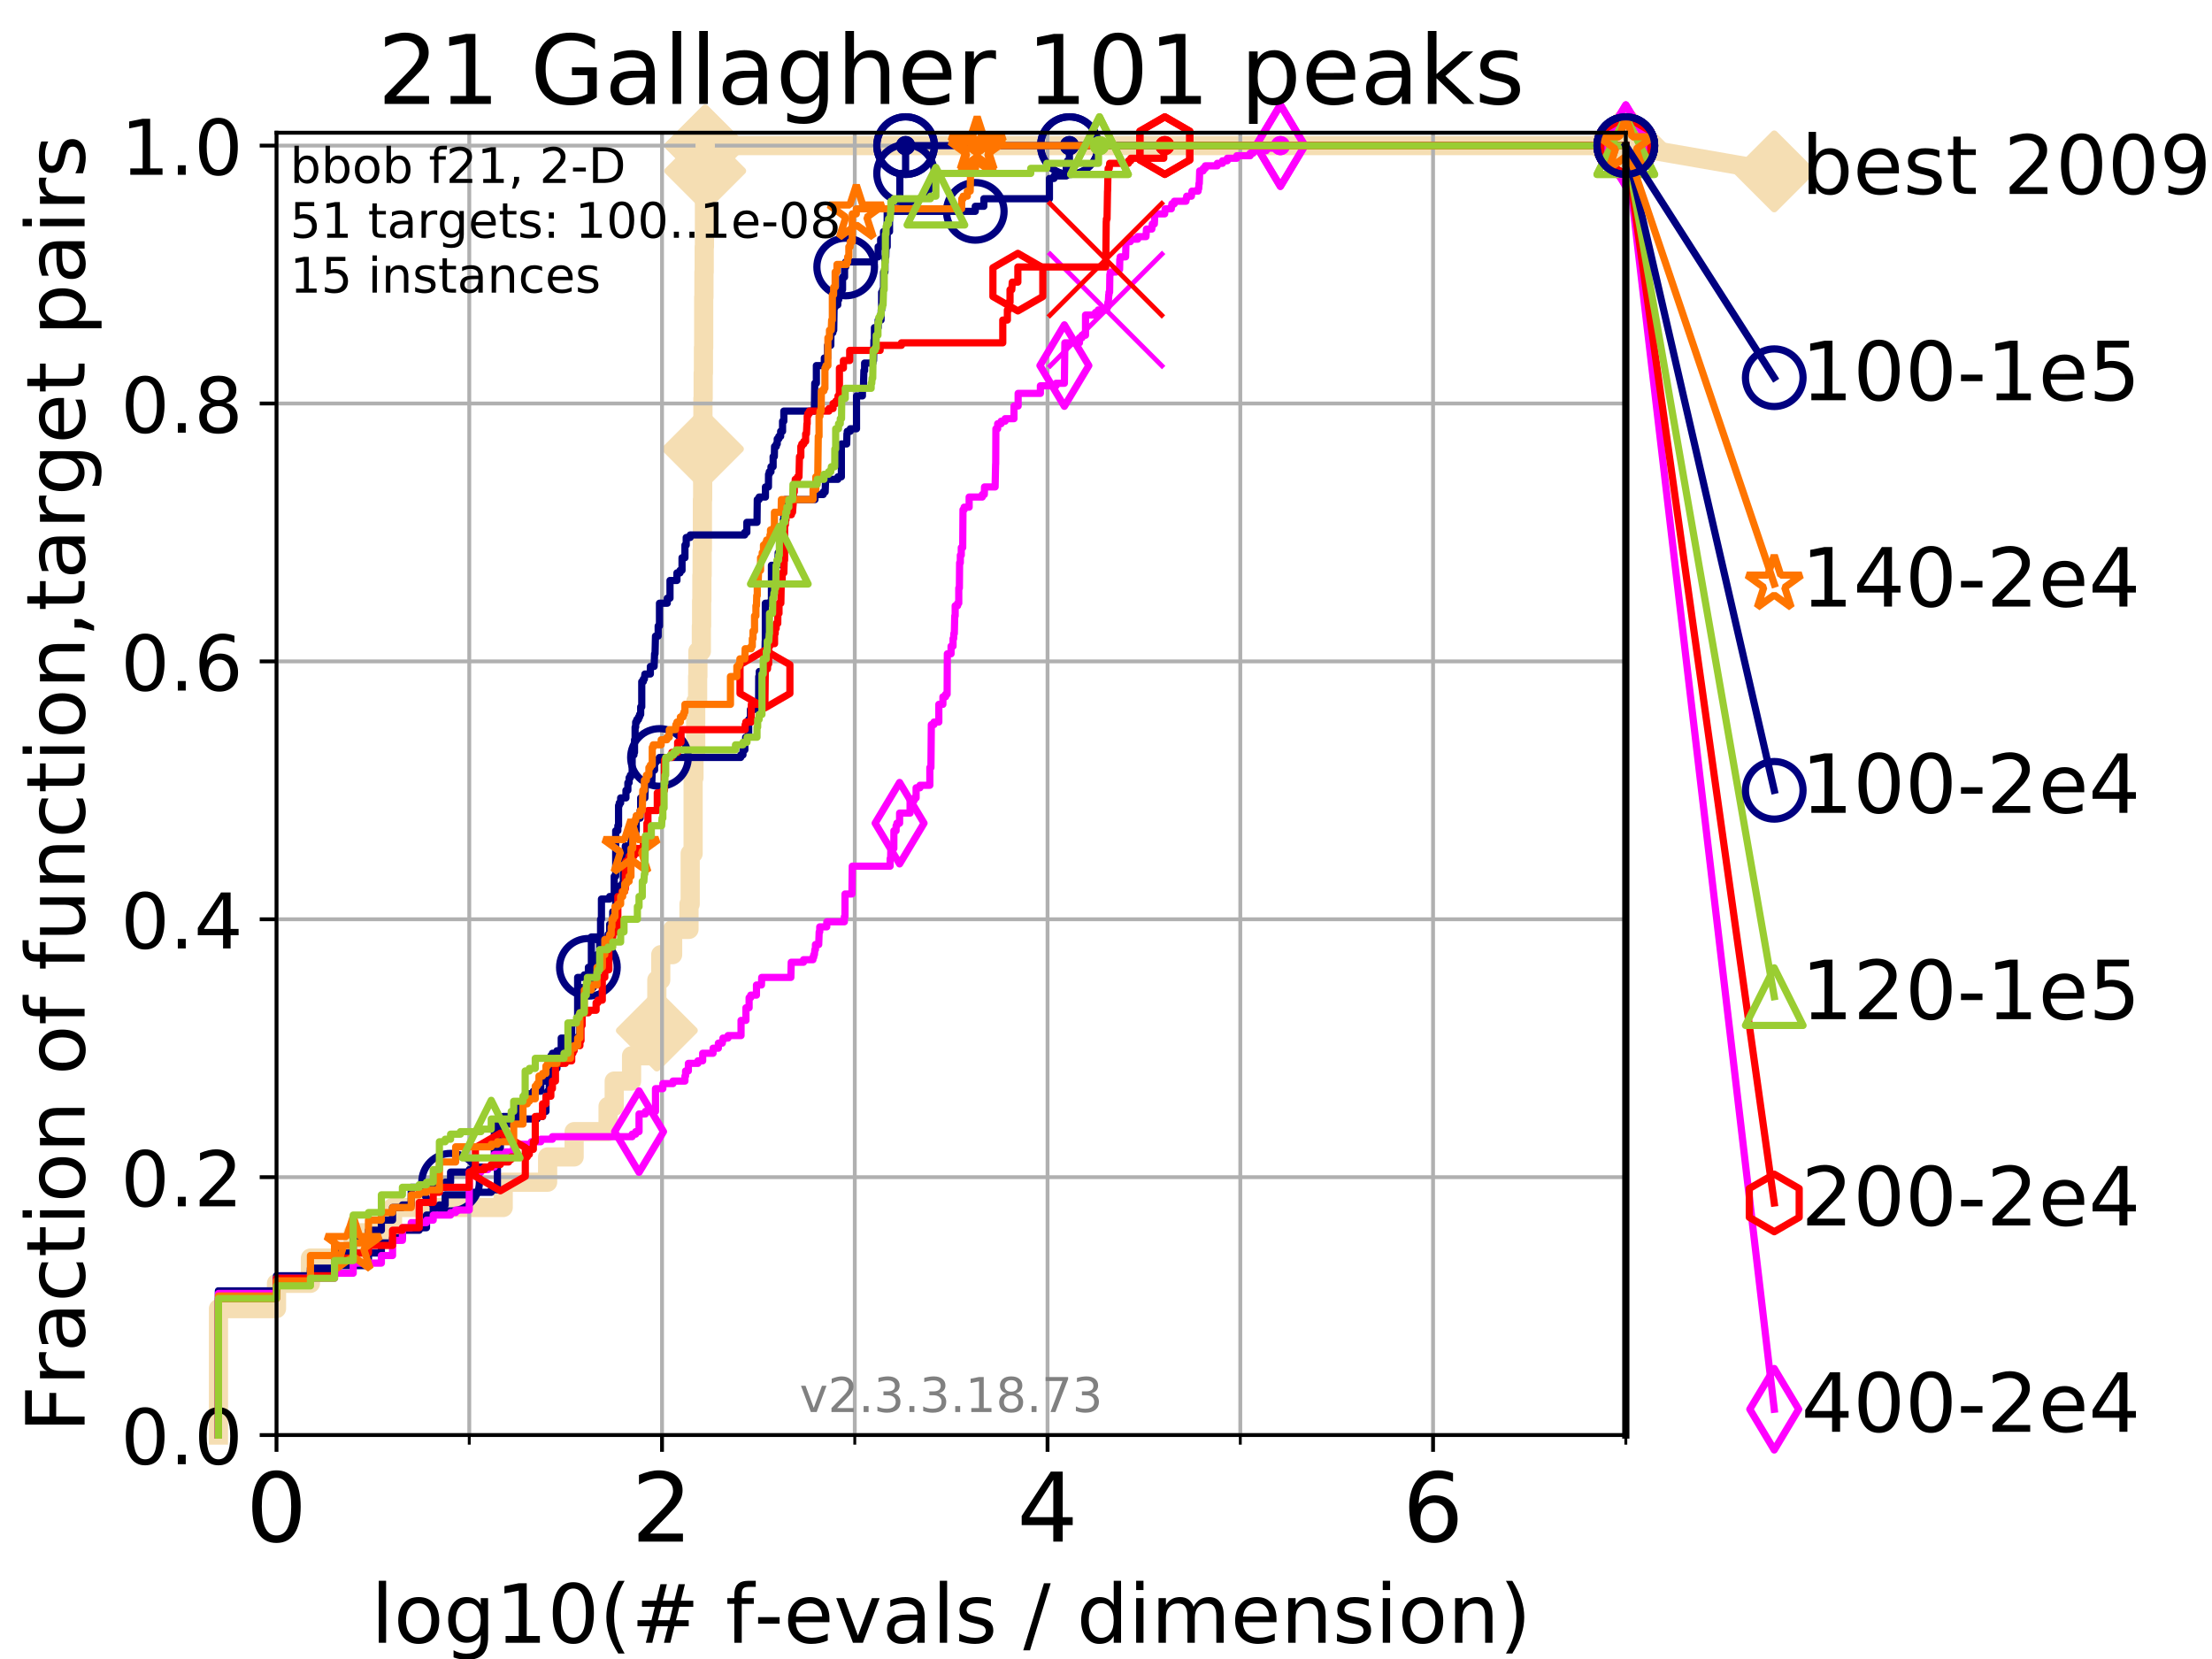 <?xml version="1.0" encoding="utf-8" standalone="no"?>
<!DOCTYPE svg PUBLIC "-//W3C//DTD SVG 1.1//EN"
  "http://www.w3.org/Graphics/SVG/1.1/DTD/svg11.dtd">
<!-- Created with matplotlib (https://matplotlib.org/) -->
<svg height="345.6pt" version="1.1" viewBox="0 0 460.8 345.6" width="460.8pt" xmlns="http://www.w3.org/2000/svg" xmlns:xlink="http://www.w3.org/1999/xlink">
 <defs>
  <style type="text/css">
*{stroke-linecap:butt;stroke-linejoin:round;}
  </style>
 </defs>
 <g id="figure_1">
  <g id="patch_1">
   <path d="M 0 345.6 
L 460.8 345.6 
L 460.8 0 
L 0 0 
z
" style="fill:#ffffff;"/>
  </g>
  <g id="axes_1">
   <g id="patch_2">
    <path d="M 57.6 298.944 
L 338.688 298.944 
L 338.688 27.648 
L 57.6 27.648 
z
" style="fill:#ffffff;"/>
   </g>
   <g id="line2d_1">
    <path d="M 45.512 298.944 
L 45.512 272.61 
L 57.6 272.61 
L 57.6 267.343 
L 64.671 267.343 
L 64.671 262.076 
L 73.579 262.076 
L 73.579 256.809 
L 81.776 256.809 
L 81.776 251.542 
L 104.826 251.542 
L 104.826 246.275 
L 114.08 246.275 
L 114.08 241.009 
L 119.603 241.009 
L 119.603 235.742 
L 126.674 235.742 
L 126.674 230.475 
L 127.954 230.475 
L 127.954 225.208 
L 131.566 225.208 
L 131.566 219.941 
L 135.482 219.941 
L 135.482 214.674 
L 136.832 214.674 
L 136.832 204.141 
L 137.647 204.141 
L 137.647 198.874 
L 140.119 198.874 
L 140.119 193.607 
L 143.528 193.607 
L 143.528 188.34 
L 143.779 188.34 
L 143.779 177.806 
L 144.391 177.806 
L 144.391 162.006 
L 144.57 162.006 
L 144.57 156.739 
L 144.924 156.739 
L 144.924 146.205 
L 145.327 146.205 
L 145.327 140.938 
L 145.384 140.938 
L 145.384 135.671 
L 146.107 135.671 
L 146.107 130.404 
L 146.162 130.404 
L 146.162 125.138 
L 146.216 125.138 
L 146.216 119.871 
L 146.27 119.871 
L 146.27 114.604 
L 146.324 114.604 
L 146.324 104.07 
L 146.378 104.07 
L 146.378 93.536 
L 146.431 93.536 
L 146.431 83.003 
L 146.485 83.003 
L 146.485 77.736 
L 146.538 77.736 
L 146.538 72.469 
L 146.591 72.469 
L 146.591 61.935 
L 146.644 61.935 
L 146.644 56.668 
L 146.697 56.668 
L 146.697 51.402 
L 146.749 51.402 
L 146.749 35.601 
L 146.906 35.601 
L 146.906 30.334 
L 338.688 30.334 
" style="fill:none;stroke:#f5deb3;stroke-linecap:square;stroke-width:4;"/>
   </g>
   <g id="line2d_2">
    <defs>
     <path d="M -0 7.778 
L 7.778 0 
L 0 -7.778 
L -7.778 -0 
z
" id="m7d39edf9ad" style="stroke:#f5deb3;stroke-linejoin:miter;stroke-width:1.5;"/>
    </defs>
    <g>
     <use style="fill:#f5deb3;stroke:#f5deb3;stroke-linejoin:miter;stroke-width:1.5;" x="136.832" xlink:href="#m7d39edf9ad" y="214.674"/>
     <use style="fill:#f5deb3;stroke:#f5deb3;stroke-linejoin:miter;stroke-width:1.5;" x="146.431" xlink:href="#m7d39edf9ad" y="93.536"/>
     <use style="fill:#f5deb3;stroke:#f5deb3;stroke-linejoin:miter;stroke-width:1.5;" x="146.906" xlink:href="#m7d39edf9ad" y="35.601"/>
     <use style="fill:#f5deb3;stroke:#f5deb3;stroke-linejoin:miter;stroke-width:1.5;" x="146.906" xlink:href="#m7d39edf9ad" y="30.334"/>
     <use style="fill:#f5deb3;stroke:#f5deb3;stroke-linejoin:miter;stroke-width:1.5;" x="146.906" xlink:href="#m7d39edf9ad" y="30.334"/>
     <use style="fill:#f5deb3;stroke:#f5deb3;stroke-linejoin:miter;stroke-width:1.5;" x="338.688" xlink:href="#m7d39edf9ad" y="30.334"/>
    </g>
   </g>
   <g id="line2d_3">
    <path style="fill:none;stroke:#f5deb3;stroke-linecap:square;stroke-width:4;"/>
    <g/>
   </g>
   <g id="line2d_4">
    <path d="M 338.688 30.334 
L 369.608 35.706 
" style="fill:none;stroke:#f5deb3;stroke-linecap:square;stroke-width:4;"/>
    <g>
     <use style="fill:#f5deb3;stroke:#f5deb3;stroke-linejoin:miter;stroke-width:1.5;" x="338.688" xlink:href="#m7d39edf9ad" y="30.334"/>
     <use style="fill:#f5deb3;stroke:#f5deb3;stroke-linejoin:miter;stroke-width:1.5;" x="369.608" xlink:href="#m7d39edf9ad" y="35.706"/>
    </g>
   </g>
   <g id="matplotlib.axis_1">
    <g id="xtick_1">
     <g id="line2d_5">
      <path clip-path="url(#p73144e281d)" d="M 57.6 298.944 
L 57.6 27.648 
" style="fill:none;stroke:#b0b0b0;stroke-linecap:square;stroke-width:0.8;"/>
     </g>
     <g id="line2d_6">
      <defs>
       <path d="M 0 0 
L 0 3.5 
" id="m3e3dd24843" style="stroke:#000000;stroke-width:0.8;"/>
      </defs>
      <g>
       <use style="stroke:#000000;stroke-width:0.8;" x="57.6" xlink:href="#m3e3dd24843" y="298.944"/>
      </g>
     </g>
     <g id="text_1">
      <!-- 0 -->
      <defs>
       <path d="M 31.781 66.406 
Q 24.172 66.406 20.328 58.906 
Q 16.5 51.422 16.5 36.375 
Q 16.5 21.391 20.328 13.891 
Q 24.172 6.391 31.781 6.391 
Q 39.453 6.391 43.281 13.891 
Q 47.125 21.391 47.125 36.375 
Q 47.125 51.422 43.281 58.906 
Q 39.453 66.406 31.781 66.406 
z
M 31.781 74.219 
Q 44.047 74.219 50.516 64.516 
Q 56.984 54.828 56.984 36.375 
Q 56.984 17.969 50.516 8.266 
Q 44.047 -1.422 31.781 -1.422 
Q 19.531 -1.422 13.062 8.266 
Q 6.594 17.969 6.594 36.375 
Q 6.594 54.828 13.062 64.516 
Q 19.531 74.219 31.781 74.219 
z
" id="DejaVuSans-48"/>
      </defs>
      <g transform="translate(51.237 321.141)scale(0.2 -0.2)">
       <use xlink:href="#DejaVuSans-48"/>
      </g>
     </g>
    </g>
    <g id="xtick_2">
     <g id="line2d_7">
      <path clip-path="url(#p73144e281d)" d="M 137.911 298.944 
L 137.911 27.648 
" style="fill:none;stroke:#b0b0b0;stroke-linecap:square;stroke-width:0.8;"/>
     </g>
     <g id="line2d_8">
      <g>
       <use style="stroke:#000000;stroke-width:0.8;" x="137.911" xlink:href="#m3e3dd24843" y="298.944"/>
      </g>
     </g>
     <g id="text_2">
      <!-- 2 -->
      <defs>
       <path d="M 19.188 8.297 
L 53.609 8.297 
L 53.609 0 
L 7.328 0 
L 7.328 8.297 
Q 12.938 14.109 22.625 23.891 
Q 32.328 33.688 34.812 36.531 
Q 39.547 41.844 41.422 45.531 
Q 43.312 49.219 43.312 52.781 
Q 43.312 58.594 39.234 62.25 
Q 35.156 65.922 28.609 65.922 
Q 23.969 65.922 18.812 64.312 
Q 13.672 62.703 7.812 59.422 
L 7.812 69.391 
Q 13.766 71.781 18.938 73 
Q 24.125 74.219 28.422 74.219 
Q 39.75 74.219 46.484 68.547 
Q 53.219 62.891 53.219 53.422 
Q 53.219 48.922 51.531 44.891 
Q 49.859 40.875 45.406 35.406 
Q 44.188 33.984 37.641 27.219 
Q 31.109 20.453 19.188 8.297 
z
" id="DejaVuSans-50"/>
      </defs>
      <g transform="translate(131.548 321.141)scale(0.2 -0.2)">
       <use xlink:href="#DejaVuSans-50"/>
      </g>
     </g>
    </g>
    <g id="xtick_3">
     <g id="line2d_9">
      <path clip-path="url(#p73144e281d)" d="M 218.222 298.944 
L 218.222 27.648 
" style="fill:none;stroke:#b0b0b0;stroke-linecap:square;stroke-width:0.8;"/>
     </g>
     <g id="line2d_10">
      <g>
       <use style="stroke:#000000;stroke-width:0.8;" x="218.222" xlink:href="#m3e3dd24843" y="298.944"/>
      </g>
     </g>
     <g id="text_3">
      <!-- 4 -->
      <defs>
       <path d="M 37.797 64.312 
L 12.891 25.391 
L 37.797 25.391 
z
M 35.203 72.906 
L 47.609 72.906 
L 47.609 25.391 
L 58.016 25.391 
L 58.016 17.188 
L 47.609 17.188 
L 47.609 0 
L 37.797 0 
L 37.797 17.188 
L 4.891 17.188 
L 4.891 26.703 
z
" id="DejaVuSans-52"/>
      </defs>
      <g transform="translate(211.859 321.141)scale(0.2 -0.2)">
       <use xlink:href="#DejaVuSans-52"/>
      </g>
     </g>
    </g>
    <g id="xtick_4">
     <g id="line2d_11">
      <path clip-path="url(#p73144e281d)" d="M 298.533 298.944 
L 298.533 27.648 
" style="fill:none;stroke:#b0b0b0;stroke-linecap:square;stroke-width:0.8;"/>
     </g>
     <g id="line2d_12">
      <g>
       <use style="stroke:#000000;stroke-width:0.8;" x="298.533" xlink:href="#m3e3dd24843" y="298.944"/>
      </g>
     </g>
     <g id="text_4">
      <!-- 6 -->
      <defs>
       <path d="M 33.016 40.375 
Q 26.375 40.375 22.484 35.828 
Q 18.609 31.297 18.609 23.391 
Q 18.609 15.531 22.484 10.953 
Q 26.375 6.391 33.016 6.391 
Q 39.656 6.391 43.531 10.953 
Q 47.406 15.531 47.406 23.391 
Q 47.406 31.297 43.531 35.828 
Q 39.656 40.375 33.016 40.375 
z
M 52.594 71.297 
L 52.594 62.312 
Q 48.875 64.062 45.094 64.984 
Q 41.312 65.922 37.594 65.922 
Q 27.828 65.922 22.672 59.328 
Q 17.531 52.734 16.797 39.406 
Q 19.672 43.656 24.016 45.922 
Q 28.375 48.188 33.594 48.188 
Q 44.578 48.188 50.953 41.516 
Q 57.328 34.859 57.328 23.391 
Q 57.328 12.156 50.688 5.359 
Q 44.047 -1.422 33.016 -1.422 
Q 20.359 -1.422 13.672 8.266 
Q 6.984 17.969 6.984 36.375 
Q 6.984 53.656 15.188 63.938 
Q 23.391 74.219 37.203 74.219 
Q 40.922 74.219 44.703 73.484 
Q 48.484 72.75 52.594 71.297 
z
" id="DejaVuSans-54"/>
      </defs>
      <g transform="translate(292.17 321.141)scale(0.2 -0.2)">
       <use xlink:href="#DejaVuSans-54"/>
      </g>
     </g>
    </g>
    <g id="xtick_5">
     <g id="line2d_13">
      <path clip-path="url(#p73144e281d)" d="M 97.755 298.944 
L 97.755 27.648 
" style="fill:none;stroke:#b0b0b0;stroke-linecap:square;stroke-width:0.8;"/>
     </g>
     <g id="line2d_14">
      <defs>
       <path d="M 0 0 
L 0 2 
" id="mdaae79d688" style="stroke:#000000;stroke-width:0.6;"/>
      </defs>
      <g>
       <use style="stroke:#000000;stroke-width:0.6;" x="97.755" xlink:href="#mdaae79d688" y="298.944"/>
      </g>
     </g>
    </g>
    <g id="xtick_6">
     <g id="line2d_15">
      <path clip-path="url(#p73144e281d)" d="M 178.066 298.944 
L 178.066 27.648 
" style="fill:none;stroke:#b0b0b0;stroke-linecap:square;stroke-width:0.8;"/>
     </g>
     <g id="line2d_16">
      <g>
       <use style="stroke:#000000;stroke-width:0.6;" x="178.066" xlink:href="#mdaae79d688" y="298.944"/>
      </g>
     </g>
    </g>
    <g id="xtick_7">
     <g id="line2d_17">
      <path clip-path="url(#p73144e281d)" d="M 258.377 298.944 
L 258.377 27.648 
" style="fill:none;stroke:#b0b0b0;stroke-linecap:square;stroke-width:0.8;"/>
     </g>
     <g id="line2d_18">
      <g>
       <use style="stroke:#000000;stroke-width:0.6;" x="258.377" xlink:href="#mdaae79d688" y="298.944"/>
      </g>
     </g>
    </g>
    <g id="xtick_8">
     <g id="line2d_19">
      <path clip-path="url(#p73144e281d)" d="M 338.688 298.944 
L 338.688 27.648 
" style="fill:none;stroke:#b0b0b0;stroke-linecap:square;stroke-width:0.8;"/>
     </g>
     <g id="line2d_20">
      <g>
       <use style="stroke:#000000;stroke-width:0.6;" x="338.688" xlink:href="#mdaae79d688" y="298.944"/>
      </g>
     </g>
    </g>
    <g id="text_5">
     <!-- log10(# f-evals / dimension) -->
     <defs>
      <path d="M 9.422 75.984 
L 18.406 75.984 
L 18.406 0 
L 9.422 0 
z
" id="DejaVuSans-108"/>
      <path d="M 30.609 48.391 
Q 23.391 48.391 19.188 42.75 
Q 14.984 37.109 14.984 27.297 
Q 14.984 17.484 19.156 11.844 
Q 23.344 6.203 30.609 6.203 
Q 37.797 6.203 41.984 11.859 
Q 46.188 17.531 46.188 27.297 
Q 46.188 37.016 41.984 42.703 
Q 37.797 48.391 30.609 48.391 
z
M 30.609 56 
Q 42.328 56 49.016 48.375 
Q 55.719 40.766 55.719 27.297 
Q 55.719 13.875 49.016 6.219 
Q 42.328 -1.422 30.609 -1.422 
Q 18.844 -1.422 12.172 6.219 
Q 5.516 13.875 5.516 27.297 
Q 5.516 40.766 12.172 48.375 
Q 18.844 56 30.609 56 
z
" id="DejaVuSans-111"/>
      <path d="M 45.406 27.984 
Q 45.406 37.75 41.375 43.109 
Q 37.359 48.484 30.078 48.484 
Q 22.859 48.484 18.828 43.109 
Q 14.797 37.75 14.797 27.984 
Q 14.797 18.266 18.828 12.891 
Q 22.859 7.516 30.078 7.516 
Q 37.359 7.516 41.375 12.891 
Q 45.406 18.266 45.406 27.984 
z
M 54.391 6.781 
Q 54.391 -7.172 48.188 -13.984 
Q 42 -20.797 29.203 -20.797 
Q 24.469 -20.797 20.266 -20.094 
Q 16.062 -19.391 12.109 -17.922 
L 12.109 -9.188 
Q 16.062 -11.328 19.922 -12.344 
Q 23.781 -13.375 27.781 -13.375 
Q 36.625 -13.375 41.016 -8.766 
Q 45.406 -4.156 45.406 5.172 
L 45.406 9.625 
Q 42.625 4.781 38.281 2.391 
Q 33.938 0 27.875 0 
Q 17.828 0 11.672 7.656 
Q 5.516 15.328 5.516 27.984 
Q 5.516 40.672 11.672 48.328 
Q 17.828 56 27.875 56 
Q 33.938 56 38.281 53.609 
Q 42.625 51.219 45.406 46.391 
L 45.406 54.688 
L 54.391 54.688 
z
" id="DejaVuSans-103"/>
      <path d="M 12.406 8.297 
L 28.516 8.297 
L 28.516 63.922 
L 10.984 60.406 
L 10.984 69.391 
L 28.422 72.906 
L 38.281 72.906 
L 38.281 8.297 
L 54.391 8.297 
L 54.391 0 
L 12.406 0 
z
" id="DejaVuSans-49"/>
      <path d="M 31 75.875 
Q 24.469 64.656 21.281 53.656 
Q 18.109 42.672 18.109 31.391 
Q 18.109 20.125 21.312 9.062 
Q 24.516 -2 31 -13.188 
L 23.188 -13.188 
Q 15.875 -1.703 12.234 9.375 
Q 8.594 20.453 8.594 31.391 
Q 8.594 42.281 12.203 53.312 
Q 15.828 64.359 23.188 75.875 
z
" id="DejaVuSans-40"/>
      <path d="M 51.125 44 
L 36.922 44 
L 32.812 27.688 
L 47.125 27.688 
z
M 43.797 71.781 
L 38.719 51.516 
L 52.984 51.516 
L 58.109 71.781 
L 65.922 71.781 
L 60.891 51.516 
L 76.125 51.516 
L 76.125 44 
L 58.984 44 
L 54.984 27.688 
L 70.516 27.688 
L 70.516 20.219 
L 53.078 20.219 
L 48 0 
L 40.188 0 
L 45.219 20.219 
L 30.906 20.219 
L 25.875 0 
L 18.016 0 
L 23.094 20.219 
L 7.719 20.219 
L 7.719 27.688 
L 24.906 27.688 
L 29 44 
L 13.281 44 
L 13.281 51.516 
L 30.906 51.516 
L 35.891 71.781 
z
" id="DejaVuSans-35"/>
      <path id="DejaVuSans-32"/>
      <path d="M 37.109 75.984 
L 37.109 68.5 
L 28.516 68.5 
Q 23.688 68.5 21.797 66.547 
Q 19.922 64.594 19.922 59.516 
L 19.922 54.688 
L 34.719 54.688 
L 34.719 47.703 
L 19.922 47.703 
L 19.922 0 
L 10.891 0 
L 10.891 47.703 
L 2.297 47.703 
L 2.297 54.688 
L 10.891 54.688 
L 10.891 58.5 
Q 10.891 67.625 15.141 71.797 
Q 19.391 75.984 28.609 75.984 
z
" id="DejaVuSans-102"/>
      <path d="M 4.891 31.391 
L 31.203 31.391 
L 31.203 23.391 
L 4.891 23.391 
z
" id="DejaVuSans-45"/>
      <path d="M 56.203 29.594 
L 56.203 25.203 
L 14.891 25.203 
Q 15.484 15.922 20.484 11.062 
Q 25.484 6.203 34.422 6.203 
Q 39.594 6.203 44.453 7.469 
Q 49.312 8.734 54.109 11.281 
L 54.109 2.781 
Q 49.266 0.734 44.188 -0.344 
Q 39.109 -1.422 33.891 -1.422 
Q 20.797 -1.422 13.156 6.188 
Q 5.516 13.812 5.516 26.812 
Q 5.516 40.234 12.766 48.109 
Q 20.016 56 32.328 56 
Q 43.359 56 49.781 48.891 
Q 56.203 41.797 56.203 29.594 
z
M 47.219 32.234 
Q 47.125 39.594 43.094 43.984 
Q 39.062 48.391 32.422 48.391 
Q 24.906 48.391 20.391 44.141 
Q 15.875 39.891 15.188 32.172 
z
" id="DejaVuSans-101"/>
      <path d="M 2.984 54.688 
L 12.5 54.688 
L 29.594 8.797 
L 46.688 54.688 
L 56.203 54.688 
L 35.688 0 
L 23.484 0 
z
" id="DejaVuSans-118"/>
      <path d="M 34.281 27.484 
Q 23.391 27.484 19.188 25 
Q 14.984 22.516 14.984 16.5 
Q 14.984 11.719 18.141 8.906 
Q 21.297 6.109 26.703 6.109 
Q 34.188 6.109 38.703 11.406 
Q 43.219 16.703 43.219 25.484 
L 43.219 27.484 
z
M 52.203 31.203 
L 52.203 0 
L 43.219 0 
L 43.219 8.297 
Q 40.141 3.328 35.547 0.953 
Q 30.953 -1.422 24.312 -1.422 
Q 15.922 -1.422 10.953 3.297 
Q 6 8.016 6 15.922 
Q 6 25.141 12.172 29.828 
Q 18.359 34.516 30.609 34.516 
L 43.219 34.516 
L 43.219 35.406 
Q 43.219 41.609 39.141 45 
Q 35.062 48.391 27.688 48.391 
Q 23 48.391 18.547 47.266 
Q 14.109 46.141 10.016 43.891 
L 10.016 52.203 
Q 14.938 54.109 19.578 55.047 
Q 24.219 56 28.609 56 
Q 40.484 56 46.344 49.844 
Q 52.203 43.703 52.203 31.203 
z
" id="DejaVuSans-97"/>
      <path d="M 44.281 53.078 
L 44.281 44.578 
Q 40.484 46.531 36.375 47.5 
Q 32.281 48.484 27.875 48.484 
Q 21.188 48.484 17.844 46.438 
Q 14.5 44.391 14.5 40.281 
Q 14.5 37.156 16.891 35.375 
Q 19.281 33.594 26.516 31.984 
L 29.594 31.297 
Q 39.156 29.25 43.188 25.516 
Q 47.219 21.781 47.219 15.094 
Q 47.219 7.469 41.188 3.016 
Q 35.156 -1.422 24.609 -1.422 
Q 20.219 -1.422 15.453 -0.562 
Q 10.688 0.297 5.422 2 
L 5.422 11.281 
Q 10.406 8.688 15.234 7.391 
Q 20.062 6.109 24.812 6.109 
Q 31.156 6.109 34.562 8.281 
Q 37.984 10.453 37.984 14.406 
Q 37.984 18.062 35.516 20.016 
Q 33.062 21.969 24.703 23.781 
L 21.578 24.516 
Q 13.234 26.266 9.516 29.906 
Q 5.812 33.547 5.812 39.891 
Q 5.812 47.609 11.281 51.797 
Q 16.75 56 26.812 56 
Q 31.781 56 36.172 55.266 
Q 40.578 54.547 44.281 53.078 
z
" id="DejaVuSans-115"/>
      <path d="M 25.391 72.906 
L 33.688 72.906 
L 8.297 -9.281 
L 0 -9.281 
z
" id="DejaVuSans-47"/>
      <path d="M 45.406 46.391 
L 45.406 75.984 
L 54.391 75.984 
L 54.391 0 
L 45.406 0 
L 45.406 8.203 
Q 42.578 3.328 38.25 0.953 
Q 33.938 -1.422 27.875 -1.422 
Q 17.969 -1.422 11.734 6.484 
Q 5.516 14.406 5.516 27.297 
Q 5.516 40.188 11.734 48.094 
Q 17.969 56 27.875 56 
Q 33.938 56 38.25 53.625 
Q 42.578 51.266 45.406 46.391 
z
M 14.797 27.297 
Q 14.797 17.391 18.875 11.75 
Q 22.953 6.109 30.078 6.109 
Q 37.203 6.109 41.297 11.75 
Q 45.406 17.391 45.406 27.297 
Q 45.406 37.203 41.297 42.844 
Q 37.203 48.484 30.078 48.484 
Q 22.953 48.484 18.875 42.844 
Q 14.797 37.203 14.797 27.297 
z
" id="DejaVuSans-100"/>
      <path d="M 9.422 54.688 
L 18.406 54.688 
L 18.406 0 
L 9.422 0 
z
M 9.422 75.984 
L 18.406 75.984 
L 18.406 64.594 
L 9.422 64.594 
z
" id="DejaVuSans-105"/>
      <path d="M 52 44.188 
Q 55.375 50.25 60.062 53.125 
Q 64.75 56 71.094 56 
Q 79.641 56 84.281 50.016 
Q 88.922 44.047 88.922 33.016 
L 88.922 0 
L 79.891 0 
L 79.891 32.719 
Q 79.891 40.578 77.094 44.375 
Q 74.312 48.188 68.609 48.188 
Q 61.625 48.188 57.562 43.547 
Q 53.516 38.922 53.516 30.906 
L 53.516 0 
L 44.484 0 
L 44.484 32.719 
Q 44.484 40.625 41.703 44.406 
Q 38.922 48.188 33.109 48.188 
Q 26.219 48.188 22.156 43.531 
Q 18.109 38.875 18.109 30.906 
L 18.109 0 
L 9.078 0 
L 9.078 54.688 
L 18.109 54.688 
L 18.109 46.188 
Q 21.188 51.219 25.484 53.609 
Q 29.781 56 35.688 56 
Q 41.656 56 45.828 52.969 
Q 50 49.953 52 44.188 
z
" id="DejaVuSans-109"/>
      <path d="M 54.891 33.016 
L 54.891 0 
L 45.906 0 
L 45.906 32.719 
Q 45.906 40.484 42.875 44.328 
Q 39.844 48.188 33.797 48.188 
Q 26.516 48.188 22.312 43.547 
Q 18.109 38.922 18.109 30.906 
L 18.109 0 
L 9.078 0 
L 9.078 54.688 
L 18.109 54.688 
L 18.109 46.188 
Q 21.344 51.125 25.703 53.562 
Q 30.078 56 35.797 56 
Q 45.219 56 50.047 50.172 
Q 54.891 44.344 54.891 33.016 
z
" id="DejaVuSans-110"/>
      <path d="M 8.016 75.875 
L 15.828 75.875 
Q 23.141 64.359 26.781 53.312 
Q 30.422 42.281 30.422 31.391 
Q 30.422 20.453 26.781 9.375 
Q 23.141 -1.703 15.828 -13.188 
L 8.016 -13.188 
Q 14.5 -2 17.703 9.062 
Q 20.906 20.125 20.906 31.391 
Q 20.906 42.672 17.703 53.656 
Q 14.5 64.656 8.016 75.875 
z
" id="DejaVuSans-41"/>
     </defs>
     <g transform="translate(77.303 342.218)scale(0.17 -0.17)">
      <use xlink:href="#DejaVuSans-108"/>
      <use x="27.783" xlink:href="#DejaVuSans-111"/>
      <use x="88.965" xlink:href="#DejaVuSans-103"/>
      <use x="152.441" xlink:href="#DejaVuSans-49"/>
      <use x="216.064" xlink:href="#DejaVuSans-48"/>
      <use x="279.688" xlink:href="#DejaVuSans-40"/>
      <use x="318.701" xlink:href="#DejaVuSans-35"/>
      <use x="402.49" xlink:href="#DejaVuSans-32"/>
      <use x="434.277" xlink:href="#DejaVuSans-102"/>
      <use x="469.404" xlink:href="#DejaVuSans-45"/>
      <use x="505.488" xlink:href="#DejaVuSans-101"/>
      <use x="567.012" xlink:href="#DejaVuSans-118"/>
      <use x="626.191" xlink:href="#DejaVuSans-97"/>
      <use x="687.471" xlink:href="#DejaVuSans-108"/>
      <use x="715.254" xlink:href="#DejaVuSans-115"/>
      <use x="767.354" xlink:href="#DejaVuSans-32"/>
      <use x="799.141" xlink:href="#DejaVuSans-47"/>
      <use x="832.832" xlink:href="#DejaVuSans-32"/>
      <use x="864.619" xlink:href="#DejaVuSans-100"/>
      <use x="928.096" xlink:href="#DejaVuSans-105"/>
      <use x="955.879" xlink:href="#DejaVuSans-109"/>
      <use x="1053.291" xlink:href="#DejaVuSans-101"/>
      <use x="1114.814" xlink:href="#DejaVuSans-110"/>
      <use x="1178.193" xlink:href="#DejaVuSans-115"/>
      <use x="1230.293" xlink:href="#DejaVuSans-105"/>
      <use x="1258.076" xlink:href="#DejaVuSans-111"/>
      <use x="1319.258" xlink:href="#DejaVuSans-110"/>
      <use x="1382.637" xlink:href="#DejaVuSans-41"/>
     </g>
    </g>
   </g>
   <g id="matplotlib.axis_2">
    <g id="ytick_1">
     <g id="line2d_21">
      <path clip-path="url(#p73144e281d)" d="M 57.6 298.944 
L 338.688 298.944 
" style="fill:none;stroke:#b0b0b0;stroke-linecap:square;stroke-width:0.8;"/>
     </g>
     <g id="line2d_22">
      <defs>
       <path d="M 0 0 
L -3.5 0 
" id="mfff8dd4d3f" style="stroke:#000000;stroke-width:0.8;"/>
      </defs>
      <g>
       <use style="stroke:#000000;stroke-width:0.8;" x="57.6" xlink:href="#mfff8dd4d3f" y="298.944"/>
      </g>
     </g>
     <g id="text_6">
      <!-- 0.0 -->
      <defs>
       <path d="M 10.688 12.406 
L 21 12.406 
L 21 0 
L 10.688 0 
z
" id="DejaVuSans-46"/>
      </defs>
      <g transform="translate(25.155 305.023)scale(0.16 -0.16)">
       <use xlink:href="#DejaVuSans-48"/>
       <use x="63.623" xlink:href="#DejaVuSans-46"/>
       <use x="95.41" xlink:href="#DejaVuSans-48"/>
      </g>
     </g>
    </g>
    <g id="ytick_2">
     <g id="line2d_23">
      <path clip-path="url(#p73144e281d)" d="M 57.6 245.222 
L 338.688 245.222 
" style="fill:none;stroke:#b0b0b0;stroke-linecap:square;stroke-width:0.8;"/>
     </g>
     <g id="line2d_24">
      <g>
       <use style="stroke:#000000;stroke-width:0.8;" x="57.6" xlink:href="#mfff8dd4d3f" y="245.222"/>
      </g>
     </g>
     <g id="text_7">
      <!-- 0.2 -->
      <g transform="translate(25.155 251.301)scale(0.16 -0.16)">
       <use xlink:href="#DejaVuSans-48"/>
       <use x="63.623" xlink:href="#DejaVuSans-46"/>
       <use x="95.41" xlink:href="#DejaVuSans-50"/>
      </g>
     </g>
    </g>
    <g id="ytick_3">
     <g id="line2d_25">
      <path clip-path="url(#p73144e281d)" d="M 57.6 191.5 
L 338.688 191.5 
" style="fill:none;stroke:#b0b0b0;stroke-linecap:square;stroke-width:0.8;"/>
     </g>
     <g id="line2d_26">
      <g>
       <use style="stroke:#000000;stroke-width:0.8;" x="57.6" xlink:href="#mfff8dd4d3f" y="191.5"/>
      </g>
     </g>
     <g id="text_8">
      <!-- 0.4 -->
      <g transform="translate(25.155 197.579)scale(0.16 -0.16)">
       <use xlink:href="#DejaVuSans-48"/>
       <use x="63.623" xlink:href="#DejaVuSans-46"/>
       <use x="95.41" xlink:href="#DejaVuSans-52"/>
      </g>
     </g>
    </g>
    <g id="ytick_4">
     <g id="line2d_27">
      <path clip-path="url(#p73144e281d)" d="M 57.6 137.778 
L 338.688 137.778 
" style="fill:none;stroke:#b0b0b0;stroke-linecap:square;stroke-width:0.8;"/>
     </g>
     <g id="line2d_28">
      <g>
       <use style="stroke:#000000;stroke-width:0.8;" x="57.6" xlink:href="#mfff8dd4d3f" y="137.778"/>
      </g>
     </g>
     <g id="text_9">
      <!-- 0.6 -->
      <g transform="translate(25.155 143.857)scale(0.16 -0.16)">
       <use xlink:href="#DejaVuSans-48"/>
       <use x="63.623" xlink:href="#DejaVuSans-46"/>
       <use x="95.41" xlink:href="#DejaVuSans-54"/>
      </g>
     </g>
    </g>
    <g id="ytick_5">
     <g id="line2d_29">
      <path clip-path="url(#p73144e281d)" d="M 57.6 84.056 
L 338.688 84.056 
" style="fill:none;stroke:#b0b0b0;stroke-linecap:square;stroke-width:0.8;"/>
     </g>
     <g id="line2d_30">
      <g>
       <use style="stroke:#000000;stroke-width:0.8;" x="57.6" xlink:href="#mfff8dd4d3f" y="84.056"/>
      </g>
     </g>
     <g id="text_10">
      <!-- 0.8 -->
      <defs>
       <path d="M 31.781 34.625 
Q 24.75 34.625 20.719 30.859 
Q 16.703 27.094 16.703 20.516 
Q 16.703 13.922 20.719 10.156 
Q 24.75 6.391 31.781 6.391 
Q 38.812 6.391 42.859 10.172 
Q 46.922 13.969 46.922 20.516 
Q 46.922 27.094 42.891 30.859 
Q 38.875 34.625 31.781 34.625 
z
M 21.922 38.812 
Q 15.578 40.375 12.031 44.719 
Q 8.5 49.078 8.5 55.328 
Q 8.5 64.062 14.719 69.141 
Q 20.953 74.219 31.781 74.219 
Q 42.672 74.219 48.875 69.141 
Q 55.078 64.062 55.078 55.328 
Q 55.078 49.078 51.531 44.719 
Q 48 40.375 41.703 38.812 
Q 48.828 37.156 52.797 32.312 
Q 56.781 27.484 56.781 20.516 
Q 56.781 9.906 50.312 4.234 
Q 43.844 -1.422 31.781 -1.422 
Q 19.734 -1.422 13.25 4.234 
Q 6.781 9.906 6.781 20.516 
Q 6.781 27.484 10.781 32.312 
Q 14.797 37.156 21.922 38.812 
z
M 18.312 54.391 
Q 18.312 48.734 21.844 45.562 
Q 25.391 42.391 31.781 42.391 
Q 38.141 42.391 41.719 45.562 
Q 45.312 48.734 45.312 54.391 
Q 45.312 60.062 41.719 63.234 
Q 38.141 66.406 31.781 66.406 
Q 25.391 66.406 21.844 63.234 
Q 18.312 60.062 18.312 54.391 
z
" id="DejaVuSans-56"/>
      </defs>
      <g transform="translate(25.155 90.135)scale(0.16 -0.16)">
       <use xlink:href="#DejaVuSans-48"/>
       <use x="63.623" xlink:href="#DejaVuSans-46"/>
       <use x="95.41" xlink:href="#DejaVuSans-56"/>
      </g>
     </g>
    </g>
    <g id="ytick_6">
     <g id="line2d_31">
      <path clip-path="url(#p73144e281d)" d="M 57.6 30.334 
L 338.688 30.334 
" style="fill:none;stroke:#b0b0b0;stroke-linecap:square;stroke-width:0.8;"/>
     </g>
     <g id="line2d_32">
      <g>
       <use style="stroke:#000000;stroke-width:0.8;" x="57.6" xlink:href="#mfff8dd4d3f" y="30.334"/>
      </g>
     </g>
     <g id="text_11">
      <!-- 1.0 -->
      <g transform="translate(25.155 36.413)scale(0.16 -0.16)">
       <use xlink:href="#DejaVuSans-49"/>
       <use x="63.623" xlink:href="#DejaVuSans-46"/>
       <use x="95.41" xlink:href="#DejaVuSans-48"/>
      </g>
     </g>
    </g>
    <g id="text_12">
     <!-- Fraction of function,target pairs -->
     <defs>
      <path d="M 9.812 72.906 
L 51.703 72.906 
L 51.703 64.594 
L 19.672 64.594 
L 19.672 43.109 
L 48.578 43.109 
L 48.578 34.812 
L 19.672 34.812 
L 19.672 0 
L 9.812 0 
z
" id="DejaVuSans-70"/>
      <path d="M 41.109 46.297 
Q 39.594 47.172 37.812 47.578 
Q 36.031 48 33.891 48 
Q 26.266 48 22.188 43.047 
Q 18.109 38.094 18.109 28.812 
L 18.109 0 
L 9.078 0 
L 9.078 54.688 
L 18.109 54.688 
L 18.109 46.188 
Q 20.953 51.172 25.484 53.578 
Q 30.031 56 36.531 56 
Q 37.453 56 38.578 55.875 
Q 39.703 55.766 41.062 55.516 
z
" id="DejaVuSans-114"/>
      <path d="M 48.781 52.594 
L 48.781 44.188 
Q 44.969 46.297 41.141 47.344 
Q 37.312 48.391 33.406 48.391 
Q 24.656 48.391 19.812 42.844 
Q 14.984 37.312 14.984 27.297 
Q 14.984 17.281 19.812 11.734 
Q 24.656 6.203 33.406 6.203 
Q 37.312 6.203 41.141 7.25 
Q 44.969 8.297 48.781 10.406 
L 48.781 2.094 
Q 45.016 0.344 40.984 -0.531 
Q 36.969 -1.422 32.422 -1.422 
Q 20.062 -1.422 12.781 6.344 
Q 5.516 14.109 5.516 27.297 
Q 5.516 40.672 12.859 48.328 
Q 20.219 56 33.016 56 
Q 37.156 56 41.109 55.141 
Q 45.062 54.297 48.781 52.594 
z
" id="DejaVuSans-99"/>
      <path d="M 18.312 70.219 
L 18.312 54.688 
L 36.812 54.688 
L 36.812 47.703 
L 18.312 47.703 
L 18.312 18.016 
Q 18.312 11.328 20.141 9.422 
Q 21.969 7.516 27.594 7.516 
L 36.812 7.516 
L 36.812 0 
L 27.594 0 
Q 17.188 0 13.234 3.875 
Q 9.281 7.766 9.281 18.016 
L 9.281 47.703 
L 2.688 47.703 
L 2.688 54.688 
L 9.281 54.688 
L 9.281 70.219 
z
" id="DejaVuSans-116"/>
      <path d="M 8.5 21.578 
L 8.5 54.688 
L 17.484 54.688 
L 17.484 21.922 
Q 17.484 14.156 20.5 10.266 
Q 23.531 6.391 29.594 6.391 
Q 36.859 6.391 41.078 11.031 
Q 45.312 15.672 45.312 23.688 
L 45.312 54.688 
L 54.297 54.688 
L 54.297 0 
L 45.312 0 
L 45.312 8.406 
Q 42.047 3.422 37.719 1 
Q 33.406 -1.422 27.688 -1.422 
Q 18.266 -1.422 13.375 4.438 
Q 8.5 10.297 8.5 21.578 
z
M 31.109 56 
z
" id="DejaVuSans-117"/>
      <path d="M 11.719 12.406 
L 22.016 12.406 
L 22.016 4 
L 14.016 -11.625 
L 7.719 -11.625 
L 11.719 4 
z
" id="DejaVuSans-44"/>
      <path d="M 18.109 8.203 
L 18.109 -20.797 
L 9.078 -20.797 
L 9.078 54.688 
L 18.109 54.688 
L 18.109 46.391 
Q 20.953 51.266 25.266 53.625 
Q 29.594 56 35.594 56 
Q 45.562 56 51.781 48.094 
Q 58.016 40.188 58.016 27.297 
Q 58.016 14.406 51.781 6.484 
Q 45.562 -1.422 35.594 -1.422 
Q 29.594 -1.422 25.266 0.953 
Q 20.953 3.328 18.109 8.203 
z
M 48.688 27.297 
Q 48.688 37.203 44.609 42.844 
Q 40.531 48.484 33.406 48.484 
Q 26.266 48.484 22.188 42.844 
Q 18.109 37.203 18.109 27.297 
Q 18.109 17.391 22.188 11.75 
Q 26.266 6.109 33.406 6.109 
Q 40.531 6.109 44.609 11.75 
Q 48.688 17.391 48.688 27.297 
z
" id="DejaVuSans-112"/>
     </defs>
     <g transform="translate(17.62 298.435)rotate(-90)scale(0.17 -0.17)">
      <use xlink:href="#DejaVuSans-70"/>
      <use x="57.41" xlink:href="#DejaVuSans-114"/>
      <use x="98.523" xlink:href="#DejaVuSans-97"/>
      <use x="159.803" xlink:href="#DejaVuSans-99"/>
      <use x="214.783" xlink:href="#DejaVuSans-116"/>
      <use x="253.992" xlink:href="#DejaVuSans-105"/>
      <use x="281.775" xlink:href="#DejaVuSans-111"/>
      <use x="342.957" xlink:href="#DejaVuSans-110"/>
      <use x="406.336" xlink:href="#DejaVuSans-32"/>
      <use x="438.123" xlink:href="#DejaVuSans-111"/>
      <use x="499.305" xlink:href="#DejaVuSans-102"/>
      <use x="534.51" xlink:href="#DejaVuSans-32"/>
      <use x="566.297" xlink:href="#DejaVuSans-102"/>
      <use x="601.502" xlink:href="#DejaVuSans-117"/>
      <use x="664.881" xlink:href="#DejaVuSans-110"/>
      <use x="728.26" xlink:href="#DejaVuSans-99"/>
      <use x="783.24" xlink:href="#DejaVuSans-116"/>
      <use x="822.449" xlink:href="#DejaVuSans-105"/>
      <use x="850.232" xlink:href="#DejaVuSans-111"/>
      <use x="911.414" xlink:href="#DejaVuSans-110"/>
      <use x="974.793" xlink:href="#DejaVuSans-44"/>
      <use x="1006.58" xlink:href="#DejaVuSans-116"/>
      <use x="1045.789" xlink:href="#DejaVuSans-97"/>
      <use x="1107.068" xlink:href="#DejaVuSans-114"/>
      <use x="1148.166" xlink:href="#DejaVuSans-103"/>
      <use x="1211.643" xlink:href="#DejaVuSans-101"/>
      <use x="1273.166" xlink:href="#DejaVuSans-116"/>
      <use x="1312.375" xlink:href="#DejaVuSans-32"/>
      <use x="1344.162" xlink:href="#DejaVuSans-112"/>
      <use x="1407.639" xlink:href="#DejaVuSans-97"/>
      <use x="1468.918" xlink:href="#DejaVuSans-105"/>
      <use x="1496.701" xlink:href="#DejaVuSans-114"/>
      <use x="1537.814" xlink:href="#DejaVuSans-115"/>
     </g>
    </g>
   </g>
   <g id="line2d_33">
    <defs>
     <path d="M 0 1.5 
C 0.398 1.5 0.779 1.342 1.061 1.061 
C 1.342 0.779 1.5 0.398 1.5 0 
C 1.5 -0.398 1.342 -0.779 1.061 -1.061 
C 0.779 -1.342 0.398 -1.5 0 -1.5 
C -0.398 -1.5 -0.779 -1.342 -1.061 -1.061 
C -1.342 -0.779 -1.5 -0.398 -1.5 0 
C -1.5 0.398 -1.342 0.779 -1.061 1.061 
C -0.779 1.342 -0.398 1.5 0 1.5 
z
" id="m6883ce1403" style="stroke:#f5deb3;"/>
    </defs>
    <g>
     <use style="fill:#f5deb3;stroke:#f5deb3;" x="146.906" xlink:href="#m6883ce1403" y="30.334"/>
     <use style="fill:#f5deb3;stroke:#f5deb3;" x="146.906" xlink:href="#m6883ce1403" y="30.334"/>
    </g>
   </g>
   <g id="line2d_34">
    <defs>
     <path d="M 0 1.5 
C 0.398 1.5 0.779 1.342 1.061 1.061 
C 1.342 0.779 1.5 0.398 1.5 0 
C 1.5 -0.398 1.342 -0.779 1.061 -1.061 
C 0.779 -1.342 0.398 -1.5 0 -1.5 
C -0.398 -1.5 -0.779 -1.342 -1.061 -1.061 
C -1.342 -0.779 -1.5 -0.398 -1.5 0 
C -1.5 0.398 -1.342 0.779 -1.061 1.061 
C -0.779 1.342 -0.398 1.5 0 1.5 
z
" id="mc2b543e73c" style="stroke:#000080;"/>
    </defs>
    <g>
     <use style="fill:#000080;stroke:#000080;" x="222.78" xlink:href="#mc2b543e73c" y="30.334"/>
     <use style="fill:#000080;stroke:#000080;" x="222.78" xlink:href="#mc2b543e73c" y="30.334"/>
    </g>
   </g>
   <g id="line2d_35">
    <path d="M 45.512 298.944 
L 45.512 268.923 
L 57.6 268.923 
L 57.6 265.763 
L 64.671 265.763 
L 64.671 264.183 
L 69.688 264.183 
L 69.688 261.023 
L 73.579 261.023 
L 73.579 257.862 
L 76.759 257.862 
L 76.759 256.282 
L 79.447 256.282 
L 79.447 254.176 
L 81.776 254.176 
L 81.776 251.542 
L 83.83 251.542 
L 83.83 251.016 
L 85.667 251.016 
L 85.667 247.329 
L 92.738 247.329 
L 92.738 246.275 
L 93.864 246.275 
L 93.864 244.169 
L 97.755 244.169 
L 97.755 243.642 
L 98.606 243.642 
L 98.606 243.115 
L 102.989 243.115 
L 102.989 234.162 
L 104.826 234.162 
L 104.826 232.582 
L 107.009 232.582 
L 107.009 232.055 
L 107.515 232.055 
L 107.515 229.948 
L 108.949 229.948 
L 108.949 228.895 
L 109.402 228.895 
L 109.402 227.841 
L 111.105 227.841 
L 111.105 227.315 
L 112.656 227.315 
L 112.656 225.208 
L 114.751 225.208 
L 114.751 219.941 
L 115.077 219.941 
L 115.077 219.414 
L 116.02 219.414 
L 116.02 218.888 
L 119.352 218.888 
L 119.352 218.361 
L 119.603 218.361 
L 119.603 217.308 
L 119.85 217.308 
L 119.85 216.254 
L 120.572 216.254 
L 120.572 215.728 
L 120.806 215.728 
L 120.806 207.827 
L 121.265 207.827 
L 121.265 205.721 
L 123.594 205.721 
L 123.594 201.507 
L 123.985 201.507 
L 123.985 200.454 
L 124.369 200.454 
L 124.369 198.874 
L 124.928 198.874 
L 124.928 196.24 
L 125.471 196.24 
L 125.471 195.714 
L 126.674 195.714 
L 126.674 194.66 
L 127.003 194.66 
L 127.003 192.553 
L 127.643 192.553 
L 127.643 189.92 
L 128.108 189.92 
L 128.108 189.393 
L 128.26 189.393 
L 128.26 187.287 
L 128.411 187.287 
L 128.411 184.653 
L 129.574 184.653 
L 129.574 184.126 
L 129.853 184.126 
L 129.853 179.386 
L 129.991 179.386 
L 129.991 178.86 
L 130.264 178.86 
L 130.264 176.226 
L 131.44 176.226 
L 131.44 174.646 
L 132.423 174.646 
L 132.423 173.066 
L 132.542 173.066 
L 132.542 170.433 
L 133.353 170.433 
L 133.353 168.853 
L 133.466 168.853 
L 133.466 166.219 
L 134.343 166.219 
L 134.45 163.059 
L 135.78 163.059 
L 135.879 160.426 
L 136.362 160.426 
L 136.362 158.846 
L 136.645 158.846 
L 136.645 158.319 
L 137.38 158.319 
L 137.38 157.792 
L 154.304 157.792 
L 154.304 157.265 
L 154.774 157.265 
L 154.774 156.212 
L 155.168 156.212 
L 155.168 154.632 
L 155.329 154.632 
L 155.329 153.579 
L 155.96 153.579 
L 155.96 149.892 
L 156.328 149.892 
L 156.328 147.785 
L 157.358 147.785 
L 157.358 147.258 
L 158.031 147.258 
L 158.059 140.938 
L 158.168 140.938 
L 158.168 139.885 
L 159.046 139.885 
L 159.124 138.305 
L 159.304 138.305 
L 159.406 133.565 
L 159.431 133.565 
L 159.431 125.664 
L 160.585 125.664 
L 160.585 125.138 
L 160.704 125.138 
L 160.704 117.764 
L 162.065 117.764 
L 162.109 115.131 
L 162.581 115.131 
L 162.581 112.497 
L 162.896 112.497 
L 163 109.337 
L 163.144 109.337 
L 163.165 108.284 
L 163.267 108.284 
L 163.267 105.65 
L 163.55 105.65 
L 163.55 104.07 
L 169.772 104.07 
L 169.772 103.017 
L 171.494 103.017 
L 171.494 102.49 
L 171.896 102.49 
L 171.995 99.857 
L 174.542 99.857 
L 174.542 99.33 
L 175.273 99.33 
L 175.273 92.483 
L 176.383 92.483 
L 176.431 90.376 
L 176.498 90.376 
L 176.498 89.85 
L 177.126 89.85 
L 177.126 89.323 
L 178.429 89.323 
L 178.429 82.476 
L 179.657 82.476 
L 179.657 80.896 
L 179.855 80.896 
L 179.965 77.209 
L 180.113 77.209 
L 180.113 75.629 
L 181.839 75.629 
L 181.839 75.102 
L 181.979 75.102 
L 182.055 70.889 
L 182.159 70.889 
L 182.159 68.255 
L 182.941 68.255 
L 182.941 66.675 
L 183.537 66.675 
L 183.569 64.569 
L 183.658 64.569 
L 183.658 60.882 
L 183.884 60.882 
L 183.884 60.355 
L 184.064 60.355 
L 184.064 56.668 
L 184.347 56.668 
L 184.347 53.508 
L 184.522 53.508 
L 184.588 51.402 
L 184.821 51.402 
L 184.821 44.028 
L 203.168 44.028 
L 203.168 42.975 
L 204.954 42.975 
L 204.954 41.395 
L 218.613 41.395 
L 218.613 37.181 
L 219.57 37.181 
L 219.57 36.654 
L 222.123 36.654 
L 222.123 34.548 
L 222.389 34.548 
L 222.389 33.494 
L 222.78 33.494 
L 222.78 30.334 
L 338.688 30.334 
L 338.688 30.334 
" style="fill:none;stroke:#000080;stroke-linecap:square;stroke-width:1.5;"/>
   </g>
   <g id="line2d_36">
    <defs>
     <path d="M 0 6 
C 1.591 6 3.117 5.368 4.243 4.243 
C 5.368 3.117 6 1.591 6 0 
C 6 -1.591 5.368 -3.117 4.243 -4.243 
C 3.117 -5.368 1.591 -6 0 -6 
C -1.591 -6 -3.117 -5.368 -4.243 -4.243 
C -5.368 -3.117 -6 -1.591 -6 0 
C -6 1.591 -5.368 3.117 -4.243 4.243 
C -3.117 5.368 -1.591 6 0 6 
z
" id="me7c06ab49b" style="stroke:#000080;stroke-width:1.5;"/>
    </defs>
    <g>
     <use style="fill-opacity:0;stroke:#000080;stroke-width:1.5;" x="93.864" xlink:href="#me7c06ab49b" y="246.275"/>
     <use style="fill-opacity:0;stroke:#000080;stroke-width:1.5;" x="137.38" xlink:href="#me7c06ab49b" y="157.792"/>
     <use style="fill-opacity:0;stroke:#000080;stroke-width:1.5;" x="203.168" xlink:href="#me7c06ab49b" y="44.028"/>
     <use style="fill-opacity:0;stroke:#000080;stroke-width:1.5;" x="222.78" xlink:href="#me7c06ab49b" y="30.334"/>
     <use style="fill-opacity:0;stroke:#000080;stroke-width:1.5;" x="222.78" xlink:href="#me7c06ab49b" y="30.334"/>
     <use style="fill-opacity:0;stroke:#000080;stroke-width:1.5;" x="338.688" xlink:href="#me7c06ab49b" y="30.334"/>
    </g>
   </g>
   <g id="line2d_37">
    <path style="fill:none;stroke:#000080;stroke-linecap:square;stroke-width:1.5;"/>
    <g/>
   </g>
   <g id="line2d_38">
    <g>
     <use style="fill:#000080;stroke:#000080;" x="188.653" xlink:href="#mc2b543e73c" y="30.334"/>
     <use style="fill:#000080;stroke:#000080;" x="188.653" xlink:href="#mc2b543e73c" y="30.334"/>
    </g>
   </g>
   <g id="line2d_39">
    <path d="M 45.512 298.944 
L 45.512 268.923 
L 57.6 268.923 
L 57.6 266.289 
L 64.671 266.289 
L 64.671 264.709 
L 69.688 264.709 
L 69.688 263.656 
L 76.759 263.656 
L 76.759 261.023 
L 79.447 261.023 
L 79.447 258.916 
L 81.776 258.916 
L 81.776 257.862 
L 83.83 257.862 
L 83.83 256.282 
L 87.33 256.282 
L 87.33 255.756 
L 88.847 255.756 
L 88.847 253.122 
L 90.243 253.122 
L 90.243 251.542 
L 91.535 251.542 
L 91.535 251.016 
L 92.738 251.016 
L 92.738 248.909 
L 97.755 248.909 
L 97.755 248.382 
L 102.331 248.382 
L 102.331 247.855 
L 103.623 247.855 
L 103.623 241.009 
L 104.235 241.009 
L 104.235 235.215 
L 104.826 235.215 
L 104.826 234.162 
L 106.489 234.162 
L 106.489 233.108 
L 111.897 233.108 
L 111.897 232.582 
L 113.023 232.582 
L 113.023 231.528 
L 113.735 231.528 
L 113.735 228.368 
L 114.08 228.368 
L 114.08 227.315 
L 114.419 227.315 
L 114.419 224.155 
L 114.751 224.155 
L 114.751 222.575 
L 116.02 222.575 
L 116.02 221.521 
L 116.914 221.521 
L 116.914 216.254 
L 118.839 216.254 
L 118.839 215.201 
L 119.097 215.201 
L 119.097 213.094 
L 120.335 213.094 
L 120.335 203.614 
L 121.712 203.614 
L 121.712 203.087 
L 122.573 203.087 
L 122.573 201.507 
L 123.193 201.507 
L 123.193 195.187 
L 125.111 195.187 
L 125.111 191.5 
L 125.292 191.5 
L 125.292 187.287 
L 127.003 187.287 
L 127.003 186.76 
L 127.954 186.76 
L 127.954 182.546 
L 128.26 182.546 
L 128.26 173.066 
L 128.709 173.066 
L 128.709 172.013 
L 128.856 172.013 
L 128.856 167.799 
L 129.002 167.799 
L 129.002 167.272 
L 129.291 167.272 
L 129.291 166.219 
L 130.398 166.219 
L 130.398 164.639 
L 130.796 164.639 
L 130.796 163.059 
L 131.056 163.059 
L 131.056 162.006 
L 131.313 162.006 
L 131.313 161.479 
L 131.691 161.479 
L 131.691 157.265 
L 132.06 157.265 
L 132.06 156.739 
L 132.182 156.739 
L 132.182 154.105 
L 132.303 154.105 
L 132.303 151.472 
L 132.423 151.472 
L 132.423 150.419 
L 132.66 150.419 
L 132.66 149.892 
L 133.01 149.892 
L 133.01 149.365 
L 133.239 149.365 
L 133.239 148.838 
L 133.466 148.838 
L 133.466 147.258 
L 133.689 147.258 
L 133.689 141.992 
L 134.019 141.992 
L 134.019 141.465 
L 134.236 141.465 
L 134.343 140.411 
L 135.482 140.411 
L 135.482 138.831 
L 136.266 138.831 
L 136.362 136.198 
L 136.457 136.198 
L 136.551 132.511 
L 137.108 132.511 
L 137.108 130.404 
L 137.38 130.404 
L 137.38 125.664 
L 139.009 125.664 
L 139.009 124.611 
L 139.573 124.611 
L 139.573 120.924 
L 141.018 120.924 
L 141.018 119.344 
L 141.662 119.344 
L 141.662 118.817 
L 142.079 118.817 
L 142.079 116.184 
L 142.686 116.184 
L 142.686 113.55 
L 142.95 113.55 
L 142.95 111.97 
L 143.779 111.97 
L 143.779 111.444 
L 155.135 111.444 
L 155.135 110.917 
L 155.584 110.917 
L 155.584 108.81 
L 157.698 108.81 
L 157.754 104.07 
L 158.141 104.07 
L 158.141 103.543 
L 159.457 103.543 
L 159.457 101.437 
L 160.079 101.437 
L 160.103 98.803 
L 160.249 98.803 
L 160.249 98.277 
L 160.609 98.277 
L 160.609 97.223 
L 161.054 97.223 
L 161.054 95.116 
L 161.307 95.116 
L 161.352 93.01 
L 161.712 93.01 
L 161.712 92.483 
L 161.912 92.483 
L 161.912 91.43 
L 162.239 91.43 
L 162.239 90.903 
L 162.623 90.903 
L 162.623 89.85 
L 163.021 89.85 
L 163.021 87.743 
L 163.287 87.743 
L 163.287 85.636 
L 169.645 85.636 
L 169.73 79.843 
L 170.064 79.843 
L 170.064 76.156 
L 171.721 76.156 
L 171.721 74.576 
L 172.398 74.576 
L 172.398 71.942 
L 173.073 71.942 
L 173.096 69.309 
L 173.497 69.309 
L 173.497 68.782 
L 173.677 68.782 
L 173.756 64.042 
L 173.955 64.042 
L 173.955 63.515 
L 174.52 63.515 
L 174.52 62.462 
L 174.711 62.462 
L 174.711 60.882 
L 175.294 60.882 
L 175.294 60.355 
L 175.517 60.355 
L 175.517 57.722 
L 175.936 57.722 
L 175.936 55.615 
L 176.171 55.615 
L 176.171 54.562 
L 182.145 54.562 
L 182.145 53.508 
L 182.934 53.508 
L 182.934 51.402 
L 183.454 51.402 
L 183.454 49.821 
L 184.052 49.821 
L 184.052 48.241 
L 185.305 48.241 
L 185.305 44.028 
L 185.585 44.028 
L 185.585 43.501 
L 185.76 43.501 
L 185.76 41.921 
L 187.01 41.921 
L 187.01 41.395 
L 187.453 41.395 
L 187.453 36.128 
L 188.653 36.128 
L 188.653 30.334 
L 338.688 30.334 
L 338.688 30.334 
" style="fill:none;stroke:#000080;stroke-linecap:square;stroke-width:1.5;"/>
   </g>
   <g id="line2d_40">
    <g>
     <use style="fill-opacity:0;stroke:#000080;stroke-width:1.5;" x="122.573" xlink:href="#me7c06ab49b" y="201.507"/>
     <use style="fill-opacity:0;stroke:#000080;stroke-width:1.5;" x="176.171" xlink:href="#me7c06ab49b" y="55.615"/>
     <use style="fill-opacity:0;stroke:#000080;stroke-width:1.5;" x="188.653" xlink:href="#me7c06ab49b" y="36.128"/>
     <use style="fill-opacity:0;stroke:#000080;stroke-width:1.5;" x="188.653" xlink:href="#me7c06ab49b" y="30.334"/>
     <use style="fill-opacity:0;stroke:#000080;stroke-width:1.5;" x="188.653" xlink:href="#me7c06ab49b" y="30.334"/>
     <use style="fill-opacity:0;stroke:#000080;stroke-width:1.5;" x="338.688" xlink:href="#me7c06ab49b" y="30.334"/>
    </g>
   </g>
   <g id="line2d_41">
    <path style="fill:none;stroke:#000080;stroke-linecap:square;stroke-width:1.5;"/>
    <g/>
   </g>
   <g id="line2d_42">
    <defs>
     <path d="M 0 1.5 
C 0.398 1.5 0.779 1.342 1.061 1.061 
C 1.342 0.779 1.5 0.398 1.5 0 
C 1.5 -0.398 1.342 -0.779 1.061 -1.061 
C 0.779 -1.342 0.398 -1.5 0 -1.5 
C -0.398 -1.5 -0.779 -1.342 -1.061 -1.061 
C -1.342 -0.779 -1.5 -0.398 -1.5 0 
C -1.5 0.398 -1.342 0.779 -1.061 1.061 
C -0.779 1.342 -0.398 1.5 0 1.5 
z
" id="m57c5309000" style="stroke:#ff00ff;"/>
    </defs>
    <g>
     <use style="fill:#ff00ff;stroke:#ff00ff;" x="266.729" xlink:href="#m57c5309000" y="30.334"/>
     <use style="fill:#ff00ff;stroke:#ff00ff;" x="266.729" xlink:href="#m57c5309000" y="30.334"/>
    </g>
   </g>
   <g id="line2d_43">
    <path d="M 45.512 298.944 
L 45.512 269.45 
L 57.6 269.45 
L 57.6 266.289 
L 69.688 266.289 
L 69.688 265.236 
L 73.579 265.236 
L 73.579 263.129 
L 79.447 263.129 
L 79.447 261.549 
L 81.776 261.549 
L 81.776 258.389 
L 83.83 258.389 
L 83.83 255.756 
L 85.667 255.756 
L 85.667 254.702 
L 88.847 254.702 
L 88.847 254.176 
L 90.243 254.176 
L 90.243 253.122 
L 93.864 253.122 
L 93.864 252.596 
L 94.921 252.596 
L 94.921 252.069 
L 97.755 252.069 
L 97.755 244.169 
L 100.193 244.169 
L 100.193 243.642 
L 101.647 243.642 
L 101.647 243.115 
L 102.989 243.115 
L 102.989 240.482 
L 105.398 240.482 
L 105.398 239.955 
L 107.009 239.955 
L 107.009 238.375 
L 110.694 238.375 
L 110.694 237.848 
L 112.656 237.848 
L 112.656 237.322 
L 115.077 237.322 
L 115.077 236.795 
L 131.691 236.795 
L 131.691 236.268 
L 132.423 236.268 
L 132.423 235.742 
L 133.125 235.742 
L 133.125 232.055 
L 134.45 232.055 
L 134.45 231.528 
L 136.551 231.528 
L 136.551 226.788 
L 138.084 226.788 
L 138.084 225.735 
L 140.196 225.735 
L 140.196 225.208 
L 142.686 225.208 
L 142.686 224.155 
L 142.818 224.155 
L 142.818 223.101 
L 143.401 223.101 
L 143.401 221.521 
L 145.384 221.521 
L 145.384 220.994 
L 146.378 220.994 
L 146.378 219.414 
L 148.545 219.414 
L 148.545 218.361 
L 149.647 218.361 
L 149.647 217.308 
L 150.472 217.308 
L 150.472 216.781 
L 150.599 216.781 
L 150.599 216.254 
L 151.661 216.254 
L 151.661 215.728 
L 154.372 215.728 
L 154.372 212.567 
L 155.393 212.567 
L 155.393 209.934 
L 156.053 209.934 
L 156.053 207.827 
L 156.388 207.827 
L 156.388 207.301 
L 157.585 207.301 
L 157.585 205.194 
L 158.626 205.194 
L 158.679 203.614 
L 164.75 203.614 
L 164.825 200.454 
L 167.385 200.454 
L 167.385 199.927 
L 169.346 199.927 
L 169.346 199.4 
L 169.517 199.4 
L 169.517 198.874 
L 169.659 198.874 
L 169.744 197.82 
L 169.87 197.82 
L 169.87 196.767 
L 170.554 196.767 
L 170.647 194.133 
L 170.767 194.133 
L 170.767 193.08 
L 172.228 193.08 
L 172.24 192.027 
L 175.896 192.027 
L 175.896 190.973 
L 176.024 190.973 
L 176.034 186.233 
L 177.472 186.233 
L 177.544 180.44 
L 185.426 180.44 
L 185.431 178.86 
L 185.54 178.86 
L 185.568 177.28 
L 185.76 177.28 
L 185.76 176.753 
L 186.203 176.753 
L 186.214 173.066 
L 186.672 173.066 
L 186.672 172.013 
L 186.847 172.013 
L 186.847 171.486 
L 187.402 171.486 
L 187.402 169.379 
L 189.587 169.379 
L 189.587 166.746 
L 190.448 166.746 
L 190.448 166.219 
L 190.842 166.219 
L 190.842 164.112 
L 191.645 164.112 
L 191.645 163.586 
L 193.704 163.586 
L 193.704 159.899 
L 193.93 159.899 
L 194.014 150.945 
L 194.558 150.945 
L 194.558 150.419 
L 195.574 150.419 
L 195.574 146.732 
L 196.419 146.732 
L 196.428 145.152 
L 196.979 145.152 
L 196.979 144.625 
L 197.304 144.625 
L 197.347 136.198 
L 198.123 136.198 
L 198.123 134.618 
L 198.535 134.618 
L 198.535 133.038 
L 198.661 133.038 
L 198.696 131.985 
L 198.803 131.985 
L 198.89 128.298 
L 198.98 128.298 
L 198.98 126.191 
L 199.482 126.191 
L 199.482 125.664 
L 199.728 125.664 
L 199.728 122.504 
L 199.856 122.504 
L 199.904 117.237 
L 200.053 117.237 
L 200.053 115.657 
L 200.252 115.657 
L 200.252 114.077 
L 200.55 114.077 
L 200.607 106.177 
L 200.857 106.177 
L 200.857 105.65 
L 201.89 105.65 
L 201.89 103.543 
L 204.626 103.543 
L 204.626 103.017 
L 205.051 103.017 
L 205.095 101.437 
L 207.301 101.437 
L 207.403 96.697 
L 207.424 96.697 
L 207.463 89.323 
L 207.831 89.323 
L 207.831 88.27 
L 208.556 88.27 
L 208.556 87.743 
L 209.389 87.743 
L 209.389 87.216 
L 211.23 87.216 
L 211.23 84.583 
L 212.096 84.583 
L 212.096 81.949 
L 216.732 81.949 
L 216.732 80.369 
L 219.994 80.369 
L 219.994 79.843 
L 221.73 79.843 
L 221.833 71.416 
L 224.876 71.416 
L 224.876 70.362 
L 225.398 70.362 
L 225.398 69.836 
L 226.134 69.836 
L 226.134 65.622 
L 228.198 65.622 
L 228.198 65.095 
L 228.786 65.095 
L 228.786 64.569 
L 230.561 64.569 
L 230.561 64.042 
L 230.714 64.042 
L 230.796 62.989 
L 230.889 62.989 
L 230.969 61.409 
L 231.023 61.409 
L 231.023 60.882 
L 231.151 60.882 
L 231.2 57.195 
L 231.29 57.195 
L 231.29 56.668 
L 232.503 56.668 
L 232.503 56.142 
L 233.232 56.142 
L 233.275 54.035 
L 233.355 54.035 
L 233.355 53.508 
L 234.479 53.508 
L 234.555 50.875 
L 234.602 50.875 
L 234.602 50.348 
L 235.467 50.348 
L 235.467 49.821 
L 237.009 49.821 
L 237.009 49.295 
L 238.73 49.295 
L 238.827 47.715 
L 239.95 47.715 
L 240.039 46.661 
L 240.472 46.661 
L 240.577 44.555 
L 242.624 44.555 
L 242.722 43.501 
L 244.008 43.501 
L 244.008 42.975 
L 244.126 42.975 
L 244.126 42.448 
L 244.636 42.448 
L 244.636 41.921 
L 247.063 41.921 
L 247.063 41.395 
L 247.209 41.395 
L 247.209 40.868 
L 248.196 40.868 
L 248.302 39.814 
L 249.592 39.814 
L 249.592 39.288 
L 249.711 39.288 
L 249.767 38.234 
L 249.835 38.234 
L 249.918 35.601 
L 250.646 35.601 
L 250.646 35.074 
L 251.084 35.074 
L 251.084 34.548 
L 253.587 34.548 
L 253.587 34.021 
L 254.676 34.021 
L 254.676 33.494 
L 255.668 33.494 
L 255.668 32.968 
L 257.65 32.968 
L 257.65 32.441 
L 260.437 32.441 
L 260.437 31.914 
L 261.033 31.914 
L 261.033 31.387 
L 263.78 31.387 
L 263.78 30.861 
L 266.729 30.861 
L 266.729 30.334 
L 338.688 30.334 
L 338.688 30.334 
" style="fill:none;stroke:#ff00ff;stroke-linecap:square;stroke-width:1.5;"/>
   </g>
   <g id="line2d_44">
    <defs>
     <path d="M -0 8.485 
L 5.091 0 
L 0 -8.485 
L -5.091 -0 
z
" id="m52d8cd3ac3" style="stroke:#ff00ff;stroke-linejoin:miter;stroke-width:1.5;"/>
    </defs>
    <g>
     <use style="fill-opacity:0;stroke:#ff00ff;stroke-linejoin:miter;stroke-width:1.5;" x="133.125" xlink:href="#m52d8cd3ac3" y="235.742"/>
     <use style="fill-opacity:0;stroke:#ff00ff;stroke-linejoin:miter;stroke-width:1.5;" x="187.402" xlink:href="#m52d8cd3ac3" y="171.486"/>
     <use style="fill-opacity:0;stroke:#ff00ff;stroke-linejoin:miter;stroke-width:1.5;" x="221.73" xlink:href="#m52d8cd3ac3" y="76.156"/>
     <use style="fill-opacity:0;stroke:#ff00ff;stroke-linejoin:miter;stroke-width:1.5;" x="266.729" xlink:href="#m52d8cd3ac3" y="30.334"/>
     <use style="fill-opacity:0;stroke:#ff00ff;stroke-linejoin:miter;stroke-width:1.5;" x="266.729" xlink:href="#m52d8cd3ac3" y="30.334"/>
     <use style="fill-opacity:0;stroke:#ff00ff;stroke-linejoin:miter;stroke-width:1.5;" x="338.688" xlink:href="#m52d8cd3ac3" y="30.334"/>
    </g>
   </g>
   <g id="line2d_45">
    <path style="fill:none;stroke:#ff00ff;stroke-linecap:square;stroke-width:1.5;"/>
    <g/>
   </g>
   <g id="line2d_46">
    <path clip-path="url(#p73144e281d)" d="M 230.411 64.569 
" style="fill:none;stroke:#ff00ff;stroke-linecap:square;stroke-width:1.5;"/>
    <defs>
     <path d="M -12 12 
L 12 -12 
M -12 -12 
L 12 12 
" id="mf4eae796e1" style="stroke:#ff00ff;"/>
    </defs>
    <g clip-path="url(#p73144e281d)">
     <use style="fill:#ff00ff;stroke:#ff00ff;" x="230.411" xlink:href="#mf4eae796e1" y="64.569"/>
    </g>
   </g>
   <g id="line2d_47">
    <defs>
     <path d="M 0 1.5 
C 0.398 1.5 0.779 1.342 1.061 1.061 
C 1.342 0.779 1.5 0.398 1.5 0 
C 1.5 -0.398 1.342 -0.779 1.061 -1.061 
C 0.779 -1.342 0.398 -1.5 0 -1.5 
C -0.398 -1.5 -0.779 -1.342 -1.061 -1.061 
C -1.342 -0.779 -1.5 -0.398 -1.5 0 
C -1.5 0.398 -1.342 0.779 -1.061 1.061 
C -0.779 1.342 -0.398 1.5 0 1.5 
z
" id="m25ab8d0eec" style="stroke:#ff0000;"/>
    </defs>
    <g>
     <use style="fill:#ff0000;stroke:#ff0000;" x="242.654" xlink:href="#m25ab8d0eec" y="30.334"/>
     <use style="fill:#ff0000;stroke:#ff0000;" x="242.654" xlink:href="#m25ab8d0eec" y="30.334"/>
    </g>
   </g>
   <g id="line2d_48">
    <path d="M 45.512 298.944 
L 45.512 270.503 
L 57.6 270.503 
L 57.6 266.289 
L 64.671 266.289 
L 64.671 265.763 
L 69.688 265.763 
L 69.688 262.076 
L 73.579 262.076 
L 73.579 261.023 
L 76.759 261.023 
L 76.759 259.443 
L 81.776 259.443 
L 81.776 256.282 
L 83.83 256.282 
L 83.83 255.756 
L 87.33 255.756 
L 87.33 250.489 
L 90.243 250.489 
L 90.243 248.382 
L 91.535 248.382 
L 91.535 247.329 
L 97.755 247.329 
L 97.755 244.169 
L 98.606 244.169 
L 98.606 243.642 
L 100.935 243.642 
L 100.935 243.115 
L 102.331 243.115 
L 102.331 242.589 
L 104.235 242.589 
L 104.235 242.062 
L 105.952 242.062 
L 105.952 241.535 
L 106.489 241.535 
L 106.489 241.009 
L 109.843 241.009 
L 109.843 240.482 
L 110.274 240.482 
L 110.274 239.428 
L 111.105 239.428 
L 111.105 237.848 
L 111.506 237.848 
L 111.506 232.582 
L 113.023 232.582 
L 113.023 229.948 
L 113.735 229.948 
L 113.735 228.368 
L 114.751 228.368 
L 114.751 226.788 
L 115.077 226.788 
L 115.077 225.208 
L 115.711 225.208 
L 115.711 221.521 
L 117.765 221.521 
L 117.765 220.994 
L 119.097 220.994 
L 119.097 219.414 
L 119.352 219.414 
L 119.352 218.888 
L 119.603 218.888 
L 119.603 217.834 
L 120.806 217.834 
L 120.806 216.781 
L 121.037 216.781 
L 121.037 213.621 
L 121.265 213.621 
L 121.265 210.987 
L 122.573 210.987 
L 122.573 210.461 
L 124.178 210.461 
L 124.178 208.881 
L 124.557 208.881 
L 124.557 208.354 
L 125.471 208.354 
L 125.471 203.614 
L 125.996 203.614 
L 125.996 202.034 
L 126.839 202.034 
L 126.839 195.187 
L 127.643 195.187 
L 127.643 194.133 
L 128.709 194.133 
L 128.709 186.76 
L 129.574 186.76 
L 129.574 185.706 
L 130.128 185.706 
L 130.128 185.18 
L 130.264 185.18 
L 130.264 180.44 
L 130.398 180.44 
L 130.398 179.386 
L 130.927 179.386 
L 130.927 178.86 
L 131.056 178.86 
L 131.056 178.333 
L 132.06 178.333 
L 132.06 177.806 
L 132.542 177.806 
L 132.542 176.753 
L 134.019 176.753 
L 134.019 175.699 
L 134.766 175.699 
L 134.766 171.486 
L 134.974 171.486 
L 134.974 168.853 
L 136.924 168.853 
L 136.924 165.166 
L 138.084 165.166 
L 138.084 164.639 
L 138.426 164.639 
L 138.426 158.319 
L 138.762 158.319 
L 138.762 157.792 
L 139.965 157.792 
L 139.965 156.739 
L 141.163 156.739 
L 141.163 154.632 
L 141.872 154.632 
L 141.872 151.999 
L 155.232 151.999 
L 155.232 150.945 
L 155.361 150.945 
L 155.361 150.419 
L 156.509 150.419 
L 156.509 146.732 
L 158.942 146.732 
L 158.942 146.205 
L 159.355 146.205 
L 159.431 139.358 
L 159.882 139.358 
L 159.956 138.305 
L 160.128 138.305 
L 160.128 134.618 
L 160.37 134.618 
L 160.37 134.091 
L 161.352 134.091 
L 161.352 131.985 
L 161.488 131.985 
L 161.488 130.931 
L 161.69 130.931 
L 161.69 129.878 
L 162.021 129.878 
L 162.043 127.771 
L 162.282 127.771 
L 162.282 125.664 
L 162.666 125.664 
L 162.75 121.451 
L 162.938 121.451 
L 162.938 119.344 
L 163.287 119.344 
L 163.368 116.711 
L 163.449 116.711 
L 163.449 109.337 
L 163.61 109.337 
L 163.65 108.284 
L 163.749 108.284 
L 163.749 107.23 
L 164.862 107.23 
L 164.862 106.704 
L 165.102 106.704 
L 165.212 105.124 
L 165.23 105.124 
L 165.321 102.49 
L 165.465 102.49 
L 165.465 100.91 
L 165.626 100.91 
L 165.662 99.857 
L 166.135 99.857 
L 166.135 99.33 
L 166.443 99.33 
L 166.545 95.116 
L 166.829 95.116 
L 166.829 93.01 
L 167.027 93.01 
L 167.027 92.483 
L 167.449 92.483 
L 167.449 91.956 
L 167.83 91.956 
L 167.83 90.376 
L 168.001 90.376 
L 168.094 88.27 
L 168.156 88.27 
L 168.156 86.69 
L 168.279 86.69 
L 168.279 86.163 
L 168.597 86.163 
L 168.597 85.636 
L 172.685 85.636 
L 172.685 85.109 
L 173.542 85.109 
L 173.542 84.056 
L 174.131 84.056 
L 174.131 83.529 
L 174.574 83.529 
L 174.574 82.476 
L 174.869 82.476 
L 174.869 76.682 
L 175.698 76.682 
L 175.698 75.102 
L 177.006 75.102 
L 177.006 72.996 
L 183.345 72.996 
L 183.345 71.942 
L 187.786 71.942 
L 187.786 71.416 
L 208.896 71.416 
L 208.896 66.675 
L 209.854 66.675 
L 209.854 64.569 
L 210.116 64.569 
L 210.116 62.989 
L 210.407 62.989 
L 210.407 60.355 
L 210.776 60.355 
L 210.872 58.775 
L 212.039 58.775 
L 212.039 55.615 
L 230.344 55.615 
L 230.451 46.135 
L 230.478 46.135 
L 230.478 45.608 
L 230.615 45.608 
L 230.717 39.814 
L 230.733 39.814 
L 230.818 35.601 
L 230.845 35.601 
L 230.845 35.074 
L 231.078 35.074 
L 231.168 34.021 
L 235.081 34.021 
L 235.081 33.494 
L 235.56 33.494 
L 235.56 32.968 
L 242.434 32.968 
L 242.455 30.861 
L 242.654 30.861 
L 242.654 30.334 
L 338.688 30.334 
L 338.688 30.334 
" style="fill:none;stroke:#ff0000;stroke-linecap:square;stroke-width:1.5;"/>
   </g>
   <g id="line2d_49">
    <defs>
     <path d="M 0 -6 
L -5.196 -3 
L -5.196 3 
L -0 6 
L 5.196 3 
L 5.196 -3 
z
" id="mb54b818315" style="stroke:#ff0000;stroke-linejoin:miter;stroke-width:1.5;"/>
    </defs>
    <g>
     <use style="fill-opacity:0;stroke:#ff0000;stroke-linejoin:miter;stroke-width:1.5;" x="104.235" xlink:href="#mb54b818315" y="242.062"/>
     <use style="fill-opacity:0;stroke:#ff0000;stroke-linejoin:miter;stroke-width:1.5;" x="159.355" xlink:href="#mb54b818315" y="141.465"/>
     <use style="fill-opacity:0;stroke:#ff0000;stroke-linejoin:miter;stroke-width:1.5;" x="212.039" xlink:href="#mb54b818315" y="58.775"/>
     <use style="fill-opacity:0;stroke:#ff0000;stroke-linejoin:miter;stroke-width:1.5;" x="242.654" xlink:href="#mb54b818315" y="30.334"/>
     <use style="fill-opacity:0;stroke:#ff0000;stroke-linejoin:miter;stroke-width:1.5;" x="242.654" xlink:href="#mb54b818315" y="30.334"/>
     <use style="fill-opacity:0;stroke:#ff0000;stroke-linejoin:miter;stroke-width:1.5;" x="338.688" xlink:href="#mb54b818315" y="30.334"/>
    </g>
   </g>
   <g id="line2d_50">
    <path style="fill:none;stroke:#ff0000;stroke-linecap:square;stroke-width:1.5;"/>
    <g/>
   </g>
   <g id="line2d_51">
    <path clip-path="url(#p73144e281d)" d="M 230.369 54.035 
" style="fill:none;stroke:#ff0000;stroke-linecap:square;stroke-width:1.5;"/>
    <defs>
     <path d="M -12 12 
L 12 -12 
M -12 -12 
L 12 12 
" id="m1fa69b0720" style="stroke:#ff0000;"/>
    </defs>
    <g clip-path="url(#p73144e281d)">
     <use style="fill:#ff0000;stroke:#ff0000;" x="230.369" xlink:href="#m1fa69b0720" y="54.035"/>
    </g>
   </g>
   <g id="line2d_52">
    <defs>
     <path d="M 0 1.5 
C 0.398 1.5 0.779 1.342 1.061 1.061 
C 1.342 0.779 1.5 0.398 1.5 0 
C 1.5 -0.398 1.342 -0.779 1.061 -1.061 
C 0.779 -1.342 0.398 -1.5 0 -1.5 
C -0.398 -1.5 -0.779 -1.342 -1.061 -1.061 
C -1.342 -0.779 -1.5 -0.398 -1.5 0 
C -1.5 0.398 -1.342 0.779 -1.061 1.061 
C -0.779 1.342 -0.398 1.5 0 1.5 
z
" id="md0a37b82b6" style="stroke:#ff7500;"/>
    </defs>
    <g>
     <use style="fill:#ff7500;stroke:#ff7500;" x="203.568" xlink:href="#md0a37b82b6" y="30.334"/>
     <use style="fill:#ff7500;stroke:#ff7500;" x="203.568" xlink:href="#md0a37b82b6" y="30.334"/>
    </g>
   </g>
   <g id="line2d_53">
    <path d="M 45.512 298.944 
L 45.512 269.976 
L 57.6 269.976 
L 57.6 266.816 
L 64.671 266.816 
L 64.671 261.549 
L 69.688 261.549 
L 69.688 259.443 
L 73.579 259.443 
L 73.579 258.916 
L 76.759 258.916 
L 76.759 254.176 
L 79.447 254.176 
L 79.447 252.596 
L 81.776 252.596 
L 81.776 251.542 
L 85.667 251.542 
L 85.667 248.909 
L 87.33 248.909 
L 87.33 248.382 
L 88.847 248.382 
L 88.847 247.855 
L 91.535 247.855 
L 91.535 242.062 
L 94.921 242.062 
L 94.921 238.902 
L 102.331 238.902 
L 102.331 238.375 
L 103.623 238.375 
L 103.623 237.848 
L 107.009 237.848 
L 107.009 234.162 
L 108.949 234.162 
L 108.949 229.948 
L 109.843 229.948 
L 109.843 229.421 
L 110.274 229.421 
L 110.274 228.895 
L 111.506 228.895 
L 111.506 226.261 
L 111.897 226.261 
L 111.897 225.735 
L 112.281 225.735 
L 112.281 224.155 
L 113.023 224.155 
L 113.023 223.628 
L 113.735 223.628 
L 113.735 222.048 
L 114.08 222.048 
L 114.08 221.521 
L 116.02 221.521 
L 116.02 220.468 
L 118.839 220.468 
L 118.839 218.361 
L 119.603 218.361 
L 119.603 217.834 
L 120.335 217.834 
L 120.335 216.254 
L 120.806 216.254 
L 120.806 210.987 
L 121.712 210.987 
L 121.712 206.247 
L 123.193 206.247 
L 123.193 205.194 
L 124.369 205.194 
L 124.369 201.507 
L 125.471 201.507 
L 125.471 198.874 
L 125.996 198.874 
L 125.996 195.714 
L 127.003 195.714 
L 127.003 194.66 
L 127.326 194.66 
L 127.326 193.08 
L 127.485 193.08 
L 127.485 191.5 
L 127.799 191.5 
L 127.799 190.973 
L 128.108 190.973 
L 128.108 188.867 
L 128.709 188.867 
L 128.709 188.34 
L 129.291 188.34 
L 129.291 186.76 
L 129.714 186.76 
L 129.714 185.706 
L 130.128 185.706 
L 130.128 184.126 
L 130.532 184.126 
L 130.532 183.6 
L 131.056 183.6 
L 131.056 182.546 
L 131.44 182.546 
L 131.44 176.753 
L 131.815 176.753 
L 131.815 171.486 
L 132.182 171.486 
L 132.182 170.959 
L 132.423 170.959 
L 132.423 170.433 
L 132.542 170.433 
L 132.542 169.906 
L 133.353 169.906 
L 133.353 168.853 
L 133.8 168.853 
L 133.91 164.639 
L 134.236 164.639 
L 134.236 162.532 
L 134.661 162.532 
L 134.661 161.479 
L 135.179 161.479 
L 135.179 159.899 
L 135.482 159.899 
L 135.482 159.372 
L 135.879 159.372 
L 135.879 155.685 
L 136.073 155.685 
L 136.073 155.159 
L 137.736 155.159 
L 137.736 154.105 
L 138.927 154.105 
L 138.927 153.579 
L 139.414 153.579 
L 139.414 151.999 
L 140.723 151.999 
L 140.797 150.945 
L 141.018 150.945 
L 141.018 150.419 
L 141.732 150.419 
L 141.732 149.365 
L 142.284 149.365 
L 142.284 148.838 
L 142.486 148.838 
L 142.486 148.312 
L 142.686 148.312 
L 142.686 146.732 
L 152.169 146.732 
L 152.169 140.938 
L 153.502 140.938 
L 153.502 138.831 
L 153.925 138.831 
L 153.925 138.305 
L 154.133 138.305 
L 154.133 137.251 
L 155.168 137.251 
L 155.232 135.145 
L 156.479 135.145 
L 156.479 134.618 
L 156.718 134.618 
L 156.718 133.038 
L 156.865 133.038 
L 156.865 131.458 
L 157.186 131.458 
L 157.186 128.298 
L 157.472 128.298 
L 157.472 126.191 
L 157.585 126.191 
L 157.642 124.084 
L 157.754 124.084 
L 157.754 121.977 
L 157.921 121.977 
L 158.031 118.817 
L 158.439 118.817 
L 158.439 116.184 
L 158.758 116.184 
L 158.785 115.131 
L 159.046 115.131 
L 159.046 113.55 
L 159.507 113.55 
L 159.507 113.024 
L 159.708 113.024 
L 159.708 112.497 
L 160.394 112.497 
L 160.394 111.444 
L 160.514 111.444 
L 160.514 110.39 
L 161.169 110.39 
L 161.169 109.864 
L 161.329 109.864 
L 161.329 106.704 
L 162.729 106.704 
L 162.771 104.07 
L 169.374 104.07 
L 169.374 101.963 
L 169.953 101.963 
L 169.953 99.33 
L 170.351 99.33 
L 170.46 90.903 
L 170.621 90.903 
L 170.621 86.69 
L 170.82 86.69 
L 170.82 85.636 
L 171.056 85.636 
L 171.108 81.423 
L 171.633 81.423 
L 171.633 80.896 
L 171.846 80.896 
L 171.846 76.682 
L 172.057 76.682 
L 172.057 76.156 
L 172.47 76.156 
L 172.47 70.362 
L 172.792 70.362 
L 172.792 68.782 
L 173.165 68.782 
L 173.246 66.675 
L 173.395 66.675 
L 173.395 61.409 
L 173.655 61.409 
L 173.666 59.829 
L 173.978 59.829 
L 173.978 56.668 
L 174.359 56.668 
L 174.359 55.088 
L 176.383 55.088 
L 176.383 54.562 
L 176.584 54.562 
L 176.584 53.508 
L 176.829 53.508 
L 176.829 51.402 
L 177.107 51.402 
L 177.107 50.348 
L 177.544 50.348 
L 177.544 44.555 
L 178.386 44.555 
L 178.386 43.501 
L 200.325 43.501 
L 200.366 41.395 
L 200.636 41.395 
L 200.636 40.868 
L 201.508 40.868 
L 201.508 39.814 
L 202.109 39.814 
L 202.179 36.128 
L 203.014 36.128 
L 203.014 35.074 
L 203.219 35.074 
L 203.277 33.494 
L 203.477 33.494 
L 203.568 30.334 
L 338.688 30.334 
L 338.688 30.334 
" style="fill:none;stroke:#ff7500;stroke-linecap:square;stroke-width:1.5;"/>
   </g>
   <g id="line2d_54">
    <defs>
     <path d="M 0 -6 
L -1.347 -1.854 
L -5.706 -1.854 
L -2.18 0.708 
L -3.527 4.854 
L -0 2.292 
L 3.527 4.854 
L 2.18 0.708 
L 5.706 -1.854 
L 1.347 -1.854 
z
" id="m0e774df88b" style="stroke:#ff7500;stroke-linejoin:bevel;stroke-width:1.5;"/>
    </defs>
    <g>
     <use style="fill-opacity:0;stroke:#ff7500;stroke-linejoin:bevel;stroke-width:1.5;" x="73.579" xlink:href="#m0e774df88b" y="259.443"/>
     <use style="fill-opacity:0;stroke:#ff7500;stroke-linejoin:bevel;stroke-width:1.5;" x="131.44" xlink:href="#m0e774df88b" y="176.753"/>
     <use style="fill-opacity:0;stroke:#ff7500;stroke-linejoin:bevel;stroke-width:1.5;" x="178.386" xlink:href="#m0e774df88b" y="44.555"/>
     <use style="fill-opacity:0;stroke:#ff7500;stroke-linejoin:bevel;stroke-width:1.5;" x="203.568" xlink:href="#m0e774df88b" y="31.387"/>
     <use style="fill-opacity:0;stroke:#ff7500;stroke-linejoin:bevel;stroke-width:1.5;" x="203.568" xlink:href="#m0e774df88b" y="30.334"/>
     <use style="fill-opacity:0;stroke:#ff7500;stroke-linejoin:bevel;stroke-width:1.5;" x="338.688" xlink:href="#m0e774df88b" y="30.334"/>
    </g>
   </g>
   <g id="line2d_55">
    <path style="fill:none;stroke:#ff7500;stroke-linecap:square;stroke-width:1.5;"/>
    <g/>
   </g>
   <g id="line2d_56">
    <defs>
     <path d="M 0 1.5 
C 0.398 1.5 0.779 1.342 1.061 1.061 
C 1.342 0.779 1.5 0.398 1.5 0 
C 1.5 -0.398 1.342 -0.779 1.061 -1.061 
C 0.779 -1.342 0.398 -1.5 0 -1.5 
C -0.398 -1.5 -0.779 -1.342 -1.061 -1.061 
C -1.342 -0.779 -1.5 -0.398 -1.5 0 
C -1.5 0.398 -1.342 0.779 -1.061 1.061 
C -0.779 1.342 -0.398 1.5 0 1.5 
z
" id="m08c00e9900" style="stroke:#9acd32;"/>
    </defs>
    <g>
     <use style="fill:#9acd32;stroke:#9acd32;" x="229.043" xlink:href="#m08c00e9900" y="30.334"/>
     <use style="fill:#9acd32;stroke:#9acd32;" x="229.043" xlink:href="#m08c00e9900" y="30.334"/>
    </g>
   </g>
   <g id="line2d_57">
    <path d="M 45.512 298.944 
L 45.512 270.503 
L 57.6 270.503 
L 57.6 267.87 
L 64.671 267.87 
L 64.671 266.289 
L 69.688 266.289 
L 69.688 262.603 
L 73.579 262.603 
L 73.579 253.122 
L 76.759 253.122 
L 76.759 252.596 
L 79.447 252.596 
L 79.447 248.909 
L 83.83 248.909 
L 83.83 247.329 
L 87.33 247.329 
L 87.33 246.802 
L 88.847 246.802 
L 88.847 246.275 
L 90.243 246.275 
L 90.243 243.642 
L 91.535 243.642 
L 91.535 237.848 
L 92.738 237.848 
L 92.738 237.322 
L 93.864 237.322 
L 93.864 236.268 
L 95.918 236.268 
L 95.918 235.742 
L 100.193 235.742 
L 100.193 235.215 
L 102.331 235.215 
L 102.331 233.108 
L 106.489 233.108 
L 106.489 231.528 
L 107.009 231.528 
L 107.009 229.421 
L 108.949 229.421 
L 108.949 228.368 
L 109.402 228.368 
L 109.402 223.101 
L 110.274 223.101 
L 110.274 222.575 
L 111.506 222.575 
L 111.506 220.468 
L 117.486 220.468 
L 117.486 219.414 
L 118.31 219.414 
L 118.31 213.094 
L 120.094 213.094 
L 120.094 212.041 
L 120.572 212.041 
L 120.572 211.514 
L 120.806 211.514 
L 120.806 210.987 
L 121.712 210.987 
L 121.712 207.301 
L 122.148 207.301 
L 122.148 204.667 
L 122.362 204.667 
L 122.362 203.614 
L 124.369 203.614 
L 124.369 202.56 
L 124.557 202.56 
L 124.557 202.034 
L 124.928 202.034 
L 124.928 197.82 
L 126.674 197.82 
L 126.674 197.294 
L 127.643 197.294 
L 127.643 196.24 
L 129.291 196.24 
L 129.291 194.133 
L 129.991 194.133 
L 129.991 191.5 
L 132.777 191.5 
L 132.777 188.867 
L 133.125 188.867 
L 133.125 186.76 
L 133.8 186.76 
L 133.8 183.6 
L 134.128 183.6 
L 134.236 182.02 
L 134.343 182.02 
L 134.45 174.119 
L 135.682 174.119 
L 135.682 172.013 
L 137.823 172.013 
L 137.911 170.433 
L 138.084 170.433 
L 138.084 168.326 
L 138.341 168.326 
L 138.341 163.059 
L 138.511 163.059 
L 138.511 161.479 
L 138.678 161.479 
L 138.678 157.792 
L 139.652 157.792 
L 139.652 157.265 
L 140.348 157.265 
L 140.348 156.739 
L 140.871 156.739 
L 140.871 156.212 
L 153.215 156.212 
L 153.215 155.159 
L 154.774 155.159 
L 154.774 154.632 
L 155.616 154.632 
L 155.616 153.579 
L 157.698 153.579 
L 157.698 151.472 
L 157.837 151.472 
L 157.837 149.892 
L 158.141 149.892 
L 158.141 148.838 
L 158.732 148.838 
L 158.732 140.411 
L 158.994 140.411 
L 158.994 137.251 
L 159.633 137.251 
L 159.633 135.671 
L 159.833 135.671 
L 159.833 133.565 
L 160.152 133.565 
L 160.249 131.985 
L 160.298 131.985 
L 160.298 127.771 
L 160.938 127.771 
L 160.985 124.611 
L 161.169 124.611 
L 161.215 123.558 
L 161.375 123.558 
L 161.375 122.504 
L 161.601 122.504 
L 161.668 117.764 
L 161.845 117.764 
L 161.845 116.711 
L 162.195 116.711 
L 162.195 115.657 
L 162.346 115.657 
L 162.368 110.39 
L 163.082 110.39 
L 163.082 108.81 
L 163.51 108.81 
L 163.51 107.757 
L 163.689 107.757 
L 163.689 106.704 
L 163.926 106.704 
L 163.926 105.65 
L 164.334 105.65 
L 164.334 104.07 
L 165.12 104.07 
L 165.194 100.91 
L 170.242 100.91 
L 170.242 99.857 
L 171.646 99.857 
L 171.646 98.803 
L 172.602 98.803 
L 172.602 98.277 
L 173.073 98.277 
L 173.073 97.75 
L 173.188 97.75 
L 173.188 97.223 
L 173.889 97.223 
L 173.911 93.536 
L 174.087 93.536 
L 174.087 89.323 
L 174.68 89.323 
L 174.68 88.27 
L 175.046 88.27 
L 175.046 87.216 
L 175.304 87.216 
L 175.355 83.003 
L 176.083 83.003 
L 176.083 80.896 
L 181.477 80.896 
L 181.477 79.843 
L 181.605 79.843 
L 181.669 78.789 
L 181.804 78.789 
L 181.888 72.996 
L 182.296 72.996 
L 182.296 72.469 
L 182.527 72.469 
L 182.527 69.836 
L 182.895 69.836 
L 182.895 67.202 
L 183.066 67.202 
L 183.066 66.149 
L 183.332 66.149 
L 183.332 65.622 
L 183.556 65.622 
L 183.62 64.042 
L 183.847 64.042 
L 183.847 63.515 
L 183.965 63.515 
L 184.058 60.355 
L 184.194 60.355 
L 184.206 56.142 
L 184.328 56.142 
L 184.334 54.562 
L 184.444 54.562 
L 184.444 48.768 
L 184.564 48.768 
L 184.594 47.188 
L 184.737 47.188 
L 184.737 46.661 
L 185.091 46.661 
L 185.091 45.608 
L 185.454 45.608 
L 185.534 44.028 
L 185.591 44.028 
L 185.591 41.921 
L 186.23 41.921 
L 186.23 41.395 
L 193.828 41.395 
L 193.828 40.868 
L 194.966 40.868 
L 194.966 36.128 
L 214.72 36.128 
L 214.72 35.074 
L 218.066 35.074 
L 218.066 34.021 
L 228.838 34.021 
L 228.838 31.387 
L 229.043 31.387 
L 229.043 30.334 
L 338.688 30.334 
L 338.688 30.334 
" style="fill:none;stroke:#9acd32;stroke-linecap:square;stroke-width:1.5;"/>
   </g>
   <g id="line2d_58">
    <defs>
     <path d="M 0 -6 
L -6 6 
L 6 6 
z
" id="mcfa7c98c38" style="stroke:#9acd32;stroke-linejoin:miter;stroke-width:1.5;"/>
    </defs>
    <g>
     <use style="fill-opacity:0;stroke:#9acd32;stroke-linejoin:miter;stroke-width:1.5;" x="102.331" xlink:href="#mcfa7c98c38" y="235.215"/>
     <use style="fill-opacity:0;stroke:#9acd32;stroke-linejoin:miter;stroke-width:1.5;" x="162.346" xlink:href="#mcfa7c98c38" y="115.657"/>
     <use style="fill-opacity:0;stroke:#9acd32;stroke-linejoin:miter;stroke-width:1.5;" x="194.966" xlink:href="#mcfa7c98c38" y="40.868"/>
     <use style="fill-opacity:0;stroke:#9acd32;stroke-linejoin:miter;stroke-width:1.5;" x="229.043" xlink:href="#mcfa7c98c38" y="30.334"/>
     <use style="fill-opacity:0;stroke:#9acd32;stroke-linejoin:miter;stroke-width:1.5;" x="229.043" xlink:href="#mcfa7c98c38" y="30.334"/>
     <use style="fill-opacity:0;stroke:#9acd32;stroke-linejoin:miter;stroke-width:1.5;" x="338.688" xlink:href="#mcfa7c98c38" y="30.334"/>
    </g>
   </g>
   <g id="line2d_59">
    <path style="fill:none;stroke:#9acd32;stroke-linecap:square;stroke-width:1.5;"/>
    <g/>
   </g>
   <g id="line2d_60">
    <path d="M 338.688 30.334 
L 369.608 293.572 
" style="fill:none;stroke:#ff00ff;stroke-linecap:square;stroke-width:1.5;"/>
    <g>
     <use style="fill-opacity:0;stroke:#ff00ff;stroke-linejoin:miter;stroke-width:1.5;" x="338.688" xlink:href="#m52d8cd3ac3" y="30.334"/>
     <use style="fill-opacity:0;stroke:#ff00ff;stroke-linejoin:miter;stroke-width:1.5;" x="369.608" xlink:href="#m52d8cd3ac3" y="293.572"/>
    </g>
   </g>
   <g id="line2d_61">
    <path d="M 338.688 30.334 
L 369.608 250.594 
" style="fill:none;stroke:#ff0000;stroke-linecap:square;stroke-width:1.5;"/>
    <g>
     <use style="fill-opacity:0;stroke:#ff0000;stroke-linejoin:miter;stroke-width:1.5;" x="338.688" xlink:href="#mb54b818315" y="30.334"/>
     <use style="fill-opacity:0;stroke:#ff0000;stroke-linejoin:miter;stroke-width:1.5;" x="369.608" xlink:href="#mb54b818315" y="250.594"/>
    </g>
   </g>
   <g id="line2d_62">
    <path d="M 338.688 30.334 
L 369.608 207.617 
" style="fill:none;stroke:#9acd32;stroke-linecap:square;stroke-width:1.5;"/>
    <g>
     <use style="fill-opacity:0;stroke:#9acd32;stroke-linejoin:miter;stroke-width:1.5;" x="338.688" xlink:href="#mcfa7c98c38" y="30.334"/>
     <use style="fill-opacity:0;stroke:#9acd32;stroke-linejoin:miter;stroke-width:1.5;" x="369.608" xlink:href="#mcfa7c98c38" y="207.617"/>
    </g>
   </g>
   <g id="line2d_63">
    <path d="M 338.688 30.334 
L 369.608 164.639 
" style="fill:none;stroke:#000080;stroke-linecap:square;stroke-width:1.5;"/>
    <g>
     <use style="fill-opacity:0;stroke:#000080;stroke-width:1.5;" x="338.688" xlink:href="#me7c06ab49b" y="30.334"/>
     <use style="fill-opacity:0;stroke:#000080;stroke-width:1.5;" x="369.608" xlink:href="#me7c06ab49b" y="164.639"/>
    </g>
   </g>
   <g id="line2d_64">
    <path d="M 338.688 30.334 
L 369.608 121.661 
" style="fill:none;stroke:#ff7500;stroke-linecap:square;stroke-width:1.5;"/>
    <g>
     <use style="fill-opacity:0;stroke:#ff7500;stroke-linejoin:bevel;stroke-width:1.5;" x="338.688" xlink:href="#m0e774df88b" y="30.334"/>
     <use style="fill-opacity:0;stroke:#ff7500;stroke-linejoin:bevel;stroke-width:1.5;" x="369.608" xlink:href="#m0e774df88b" y="121.661"/>
    </g>
   </g>
   <g id="line2d_65">
    <path d="M 338.688 30.334 
L 369.608 78.684 
" style="fill:none;stroke:#000080;stroke-linecap:square;stroke-width:1.5;"/>
    <g>
     <use style="fill-opacity:0;stroke:#000080;stroke-width:1.5;" x="338.688" xlink:href="#me7c06ab49b" y="30.334"/>
     <use style="fill-opacity:0;stroke:#000080;stroke-width:1.5;" x="369.608" xlink:href="#me7c06ab49b" y="78.684"/>
    </g>
   </g>
   <g id="line2d_66">
    <path d="M 338.688 298.944 
L 338.688 30.334 
" style="fill:none;stroke:#000000;stroke-linecap:square;stroke-width:1.5;"/>
   </g>
   <g id="patch_3">
    <path d="M 57.6 298.944 
L 57.6 27.648 
" style="fill:none;stroke:#000000;stroke-linecap:square;stroke-linejoin:miter;stroke-width:0.8;"/>
   </g>
   <g id="patch_4">
    <path d="M 338.688 298.944 
L 338.688 27.648 
" style="fill:none;stroke:#000000;stroke-linecap:square;stroke-linejoin:miter;stroke-width:0.8;"/>
   </g>
   <g id="patch_5">
    <path d="M 57.6 298.944 
L 338.688 298.944 
" style="fill:none;stroke:#000000;stroke-linecap:square;stroke-linejoin:miter;stroke-width:0.8;"/>
   </g>
   <g id="patch_6">
    <path d="M 57.6 27.648 
L 338.688 27.648 
" style="fill:none;stroke:#000000;stroke-linecap:square;stroke-linejoin:miter;stroke-width:0.8;"/>
   </g>
   <g id="text_13">
    <!-- 400-2e4 -->
    <g transform="translate(375.229 298.263)scale(0.17 -0.17)">
     <use xlink:href="#DejaVuSans-52"/>
     <use x="63.623" xlink:href="#DejaVuSans-48"/>
     <use x="127.246" xlink:href="#DejaVuSans-48"/>
     <use x="190.869" xlink:href="#DejaVuSans-45"/>
     <use x="226.953" xlink:href="#DejaVuSans-50"/>
     <use x="290.576" xlink:href="#DejaVuSans-101"/>
     <use x="352.1" xlink:href="#DejaVuSans-52"/>
    </g>
   </g>
   <g id="text_14">
    <!-- 200-2e4 -->
    <g transform="translate(375.229 255.285)scale(0.17 -0.17)">
     <use xlink:href="#DejaVuSans-50"/>
     <use x="63.623" xlink:href="#DejaVuSans-48"/>
     <use x="127.246" xlink:href="#DejaVuSans-48"/>
     <use x="190.869" xlink:href="#DejaVuSans-45"/>
     <use x="226.953" xlink:href="#DejaVuSans-50"/>
     <use x="290.576" xlink:href="#DejaVuSans-101"/>
     <use x="352.1" xlink:href="#DejaVuSans-52"/>
    </g>
   </g>
   <g id="text_15">
    <!-- 120-1e5 -->
    <defs>
     <path d="M 10.797 72.906 
L 49.516 72.906 
L 49.516 64.594 
L 19.828 64.594 
L 19.828 46.734 
Q 21.969 47.469 24.109 47.828 
Q 26.266 48.188 28.422 48.188 
Q 40.625 48.188 47.75 41.5 
Q 54.891 34.812 54.891 23.391 
Q 54.891 11.625 47.562 5.094 
Q 40.234 -1.422 26.906 -1.422 
Q 22.312 -1.422 17.547 -0.641 
Q 12.797 0.141 7.719 1.703 
L 7.719 11.625 
Q 12.109 9.234 16.797 8.062 
Q 21.484 6.891 26.703 6.891 
Q 35.156 6.891 40.078 11.328 
Q 45.016 15.766 45.016 23.391 
Q 45.016 31 40.078 35.438 
Q 35.156 39.891 26.703 39.891 
Q 22.75 39.891 18.812 39.016 
Q 14.891 38.141 10.797 36.281 
z
" id="DejaVuSans-53"/>
    </defs>
    <g transform="translate(375.229 212.308)scale(0.17 -0.17)">
     <use xlink:href="#DejaVuSans-49"/>
     <use x="63.623" xlink:href="#DejaVuSans-50"/>
     <use x="127.246" xlink:href="#DejaVuSans-48"/>
     <use x="190.869" xlink:href="#DejaVuSans-45"/>
     <use x="226.953" xlink:href="#DejaVuSans-49"/>
     <use x="290.576" xlink:href="#DejaVuSans-101"/>
     <use x="352.1" xlink:href="#DejaVuSans-53"/>
    </g>
   </g>
   <g id="text_16">
    <!-- 100-2e4 -->
    <g transform="translate(375.229 169.33)scale(0.17 -0.17)">
     <use xlink:href="#DejaVuSans-49"/>
     <use x="63.623" xlink:href="#DejaVuSans-48"/>
     <use x="127.246" xlink:href="#DejaVuSans-48"/>
     <use x="190.869" xlink:href="#DejaVuSans-45"/>
     <use x="226.953" xlink:href="#DejaVuSans-50"/>
     <use x="290.576" xlink:href="#DejaVuSans-101"/>
     <use x="352.1" xlink:href="#DejaVuSans-52"/>
    </g>
   </g>
   <g id="text_17">
    <!-- 140-2e4 -->
    <g transform="translate(375.229 126.352)scale(0.17 -0.17)">
     <use xlink:href="#DejaVuSans-49"/>
     <use x="63.623" xlink:href="#DejaVuSans-52"/>
     <use x="127.246" xlink:href="#DejaVuSans-48"/>
     <use x="190.869" xlink:href="#DejaVuSans-45"/>
     <use x="226.953" xlink:href="#DejaVuSans-50"/>
     <use x="290.576" xlink:href="#DejaVuSans-101"/>
     <use x="352.1" xlink:href="#DejaVuSans-52"/>
    </g>
   </g>
   <g id="text_18">
    <!-- 100-1e5 -->
    <g transform="translate(375.229 83.375)scale(0.17 -0.17)">
     <use xlink:href="#DejaVuSans-49"/>
     <use x="63.623" xlink:href="#DejaVuSans-48"/>
     <use x="127.246" xlink:href="#DejaVuSans-48"/>
     <use x="190.869" xlink:href="#DejaVuSans-45"/>
     <use x="226.953" xlink:href="#DejaVuSans-49"/>
     <use x="290.576" xlink:href="#DejaVuSans-101"/>
     <use x="352.1" xlink:href="#DejaVuSans-53"/>
    </g>
   </g>
   <g id="text_19">
    <!-- best 2009 -->
    <defs>
     <path d="M 48.688 27.297 
Q 48.688 37.203 44.609 42.844 
Q 40.531 48.484 33.406 48.484 
Q 26.266 48.484 22.188 42.844 
Q 18.109 37.203 18.109 27.297 
Q 18.109 17.391 22.188 11.75 
Q 26.266 6.109 33.406 6.109 
Q 40.531 6.109 44.609 11.75 
Q 48.688 17.391 48.688 27.297 
z
M 18.109 46.391 
Q 20.953 51.266 25.266 53.625 
Q 29.594 56 35.594 56 
Q 45.562 56 51.781 48.094 
Q 58.016 40.188 58.016 27.297 
Q 58.016 14.406 51.781 6.484 
Q 45.562 -1.422 35.594 -1.422 
Q 29.594 -1.422 25.266 0.953 
Q 20.953 3.328 18.109 8.203 
L 18.109 0 
L 9.078 0 
L 9.078 75.984 
L 18.109 75.984 
z
" id="DejaVuSans-98"/>
     <path d="M 10.984 1.516 
L 10.984 10.5 
Q 14.703 8.734 18.5 7.812 
Q 22.312 6.891 25.984 6.891 
Q 35.75 6.891 40.891 13.453 
Q 46.047 20.016 46.781 33.406 
Q 43.953 29.203 39.594 26.953 
Q 35.25 24.703 29.984 24.703 
Q 19.047 24.703 12.672 31.312 
Q 6.297 37.938 6.297 49.422 
Q 6.297 60.641 12.938 67.422 
Q 19.578 74.219 30.609 74.219 
Q 43.266 74.219 49.922 64.516 
Q 56.594 54.828 56.594 36.375 
Q 56.594 19.141 48.406 8.859 
Q 40.234 -1.422 26.422 -1.422 
Q 22.703 -1.422 18.891 -0.688 
Q 15.094 0.047 10.984 1.516 
z
M 30.609 32.422 
Q 37.25 32.422 41.125 36.953 
Q 45.016 41.5 45.016 49.422 
Q 45.016 57.281 41.125 61.844 
Q 37.25 66.406 30.609 66.406 
Q 23.969 66.406 20.094 61.844 
Q 16.219 57.281 16.219 49.422 
Q 16.219 41.5 20.094 36.953 
Q 23.969 32.422 30.609 32.422 
z
" id="DejaVuSans-57"/>
    </defs>
    <g transform="translate(375.229 40.397)scale(0.17 -0.17)">
     <use xlink:href="#DejaVuSans-98"/>
     <use x="63.477" xlink:href="#DejaVuSans-101"/>
     <use x="125" xlink:href="#DejaVuSans-115"/>
     <use x="177.1" xlink:href="#DejaVuSans-116"/>
     <use x="216.309" xlink:href="#DejaVuSans-32"/>
     <use x="248.096" xlink:href="#DejaVuSans-50"/>
     <use x="311.719" xlink:href="#DejaVuSans-48"/>
     <use x="375.342" xlink:href="#DejaVuSans-48"/>
     <use x="438.965" xlink:href="#DejaVuSans-57"/>
    </g>
   </g>
   <g id="text_20">
    <!-- bbob f21, 2-D -->
    <defs>
     <path d="M 19.672 64.797 
L 19.672 8.109 
L 31.594 8.109 
Q 46.688 8.109 53.688 14.938 
Q 60.688 21.781 60.688 36.531 
Q 60.688 51.172 53.688 57.984 
Q 46.688 64.797 31.594 64.797 
z
M 9.812 72.906 
L 30.078 72.906 
Q 51.266 72.906 61.172 64.094 
Q 71.094 55.281 71.094 36.531 
Q 71.094 17.672 61.125 8.828 
Q 51.172 0 30.078 0 
L 9.812 0 
z
" id="DejaVuSans-68"/>
    </defs>
    <g transform="translate(60.411 38.111)scale(0.102 -0.102)">
     <use xlink:href="#DejaVuSans-98"/>
     <use x="63.477" xlink:href="#DejaVuSans-98"/>
     <use x="126.953" xlink:href="#DejaVuSans-111"/>
     <use x="188.135" xlink:href="#DejaVuSans-98"/>
     <use x="251.611" xlink:href="#DejaVuSans-32"/>
     <use x="283.398" xlink:href="#DejaVuSans-102"/>
     <use x="318.604" xlink:href="#DejaVuSans-50"/>
     <use x="382.227" xlink:href="#DejaVuSans-49"/>
     <use x="445.85" xlink:href="#DejaVuSans-44"/>
     <use x="477.637" xlink:href="#DejaVuSans-32"/>
     <use x="509.424" xlink:href="#DejaVuSans-50"/>
     <use x="573.047" xlink:href="#DejaVuSans-45"/>
     <use x="609.131" xlink:href="#DejaVuSans-68"/>
    </g>
    <!-- 51 targets: 100..1e-08 -->
    <defs>
     <path d="M 11.719 12.406 
L 22.016 12.406 
L 22.016 0 
L 11.719 0 
z
M 11.719 51.703 
L 22.016 51.703 
L 22.016 39.312 
L 11.719 39.312 
z
" id="DejaVuSans-58"/>
    </defs>
    <g transform="translate(60.411 49.533)scale(0.102 -0.102)">
     <use xlink:href="#DejaVuSans-53"/>
     <use x="63.623" xlink:href="#DejaVuSans-49"/>
     <use x="127.246" xlink:href="#DejaVuSans-32"/>
     <use x="159.033" xlink:href="#DejaVuSans-116"/>
     <use x="198.242" xlink:href="#DejaVuSans-97"/>
     <use x="259.521" xlink:href="#DejaVuSans-114"/>
     <use x="300.619" xlink:href="#DejaVuSans-103"/>
     <use x="364.096" xlink:href="#DejaVuSans-101"/>
     <use x="425.619" xlink:href="#DejaVuSans-116"/>
     <use x="464.828" xlink:href="#DejaVuSans-115"/>
     <use x="516.928" xlink:href="#DejaVuSans-58"/>
     <use x="550.619" xlink:href="#DejaVuSans-32"/>
     <use x="582.406" xlink:href="#DejaVuSans-49"/>
     <use x="646.029" xlink:href="#DejaVuSans-48"/>
     <use x="709.652" xlink:href="#DejaVuSans-48"/>
     <use x="773.275" xlink:href="#DejaVuSans-46"/>
     <use x="805.062" xlink:href="#DejaVuSans-46"/>
     <use x="836.85" xlink:href="#DejaVuSans-49"/>
     <use x="900.473" xlink:href="#DejaVuSans-101"/>
     <use x="961.996" xlink:href="#DejaVuSans-45"/>
     <use x="998.08" xlink:href="#DejaVuSans-48"/>
     <use x="1061.703" xlink:href="#DejaVuSans-56"/>
    </g>
    <!-- 15 instances -->
    <g transform="translate(60.411 60.955)scale(0.102 -0.102)">
     <use xlink:href="#DejaVuSans-49"/>
     <use x="63.623" xlink:href="#DejaVuSans-53"/>
     <use x="127.246" xlink:href="#DejaVuSans-32"/>
     <use x="159.033" xlink:href="#DejaVuSans-105"/>
     <use x="186.816" xlink:href="#DejaVuSans-110"/>
     <use x="250.195" xlink:href="#DejaVuSans-115"/>
     <use x="302.295" xlink:href="#DejaVuSans-116"/>
     <use x="341.504" xlink:href="#DejaVuSans-97"/>
     <use x="402.783" xlink:href="#DejaVuSans-110"/>
     <use x="466.162" xlink:href="#DejaVuSans-99"/>
     <use x="521.143" xlink:href="#DejaVuSans-101"/>
     <use x="582.666" xlink:href="#DejaVuSans-115"/>
    </g>
   </g>
   <g id="text_21">
    <!-- v2.3.3.18.73 -->
    <defs>
     <path d="M 40.578 39.312 
Q 47.656 37.797 51.625 33 
Q 55.609 28.219 55.609 21.188 
Q 55.609 10.406 48.188 4.484 
Q 40.766 -1.422 27.094 -1.422 
Q 22.516 -1.422 17.656 -0.516 
Q 12.797 0.391 7.625 2.203 
L 7.625 11.719 
Q 11.719 9.328 16.594 8.109 
Q 21.484 6.891 26.812 6.891 
Q 36.078 6.891 40.938 10.547 
Q 45.797 14.203 45.797 21.188 
Q 45.797 27.641 41.281 31.266 
Q 36.766 34.906 28.719 34.906 
L 20.219 34.906 
L 20.219 43.016 
L 29.109 43.016 
Q 36.375 43.016 40.234 45.922 
Q 44.094 48.828 44.094 54.297 
Q 44.094 59.906 40.109 62.906 
Q 36.141 65.922 28.719 65.922 
Q 24.656 65.922 20.016 65.031 
Q 15.375 64.156 9.812 62.312 
L 9.812 71.094 
Q 15.438 72.656 20.344 73.438 
Q 25.25 74.219 29.594 74.219 
Q 40.828 74.219 47.359 69.109 
Q 53.906 64.016 53.906 55.328 
Q 53.906 49.266 50.438 45.094 
Q 46.969 40.922 40.578 39.312 
z
" id="DejaVuSans-51"/>
     <path d="M 8.203 72.906 
L 55.078 72.906 
L 55.078 68.703 
L 28.609 0 
L 18.312 0 
L 43.219 64.594 
L 8.203 64.594 
z
" id="DejaVuSans-55"/>
    </defs>
    <g style="fill:#808080;" transform="translate(166.56 294.151)scale(0.1 -0.1)">
     <use xlink:href="#DejaVuSans-118"/>
     <use x="59.18" xlink:href="#DejaVuSans-50"/>
     <use x="122.803" xlink:href="#DejaVuSans-46"/>
     <use x="154.59" xlink:href="#DejaVuSans-51"/>
     <use x="218.213" xlink:href="#DejaVuSans-46"/>
     <use x="250" xlink:href="#DejaVuSans-51"/>
     <use x="313.623" xlink:href="#DejaVuSans-46"/>
     <use x="345.41" xlink:href="#DejaVuSans-49"/>
     <use x="409.033" xlink:href="#DejaVuSans-56"/>
     <use x="472.656" xlink:href="#DejaVuSans-46"/>
     <use x="504.443" xlink:href="#DejaVuSans-55"/>
     <use x="568.066" xlink:href="#DejaVuSans-51"/>
    </g>
   </g>
   <g id="text_22">
    <!-- 21 Gallagher 101 peaks -->
    <defs>
     <path d="M 59.516 10.406 
L 59.516 29.984 
L 43.406 29.984 
L 43.406 38.094 
L 69.281 38.094 
L 69.281 6.781 
Q 63.578 2.734 56.688 0.656 
Q 49.812 -1.422 42 -1.422 
Q 24.906 -1.422 15.25 8.562 
Q 5.609 18.562 5.609 36.375 
Q 5.609 54.25 15.25 64.234 
Q 24.906 74.219 42 74.219 
Q 49.125 74.219 55.547 72.453 
Q 61.969 70.703 67.391 67.281 
L 67.391 56.781 
Q 61.922 61.422 55.766 63.766 
Q 49.609 66.109 42.828 66.109 
Q 29.438 66.109 22.719 58.641 
Q 16.016 51.172 16.016 36.375 
Q 16.016 21.625 22.719 14.156 
Q 29.438 6.688 42.828 6.688 
Q 48.047 6.688 52.141 7.594 
Q 56.25 8.5 59.516 10.406 
z
" id="DejaVuSans-71"/>
     <path d="M 54.891 33.016 
L 54.891 0 
L 45.906 0 
L 45.906 32.719 
Q 45.906 40.484 42.875 44.328 
Q 39.844 48.188 33.797 48.188 
Q 26.516 48.188 22.312 43.547 
Q 18.109 38.922 18.109 30.906 
L 18.109 0 
L 9.078 0 
L 9.078 75.984 
L 18.109 75.984 
L 18.109 46.188 
Q 21.344 51.125 25.703 53.562 
Q 30.078 56 35.797 56 
Q 45.219 56 50.047 50.172 
Q 54.891 44.344 54.891 33.016 
z
" id="DejaVuSans-104"/>
     <path d="M 9.078 75.984 
L 18.109 75.984 
L 18.109 31.109 
L 44.922 54.688 
L 56.391 54.688 
L 27.391 29.109 
L 57.625 0 
L 45.906 0 
L 18.109 26.703 
L 18.109 0 
L 9.078 0 
z
" id="DejaVuSans-107"/>
    </defs>
    <g transform="translate(78.656 21.648)scale(0.2 -0.2)">
     <use xlink:href="#DejaVuSans-50"/>
     <use x="63.623" xlink:href="#DejaVuSans-49"/>
     <use x="127.246" xlink:href="#DejaVuSans-32"/>
     <use x="159.033" xlink:href="#DejaVuSans-71"/>
     <use x="236.523" xlink:href="#DejaVuSans-97"/>
     <use x="297.803" xlink:href="#DejaVuSans-108"/>
     <use x="325.586" xlink:href="#DejaVuSans-108"/>
     <use x="353.369" xlink:href="#DejaVuSans-97"/>
     <use x="414.648" xlink:href="#DejaVuSans-103"/>
     <use x="478.125" xlink:href="#DejaVuSans-104"/>
     <use x="541.504" xlink:href="#DejaVuSans-101"/>
     <use x="603.027" xlink:href="#DejaVuSans-114"/>
     <use x="644.141" xlink:href="#DejaVuSans-32"/>
     <use x="675.928" xlink:href="#DejaVuSans-49"/>
     <use x="739.551" xlink:href="#DejaVuSans-48"/>
     <use x="803.174" xlink:href="#DejaVuSans-49"/>
     <use x="866.797" xlink:href="#DejaVuSans-32"/>
     <use x="898.584" xlink:href="#DejaVuSans-112"/>
     <use x="962.061" xlink:href="#DejaVuSans-101"/>
     <use x="1023.584" xlink:href="#DejaVuSans-97"/>
     <use x="1084.863" xlink:href="#DejaVuSans-107"/>
     <use x="1142.773" xlink:href="#DejaVuSans-115"/>
    </g>
   </g>
  </g>
 </g>
 <defs>
  <clipPath id="p73144e281d">
   <rect height="271.296" width="281.088" x="57.6" y="27.648"/>
  </clipPath>
 </defs>
</svg>
